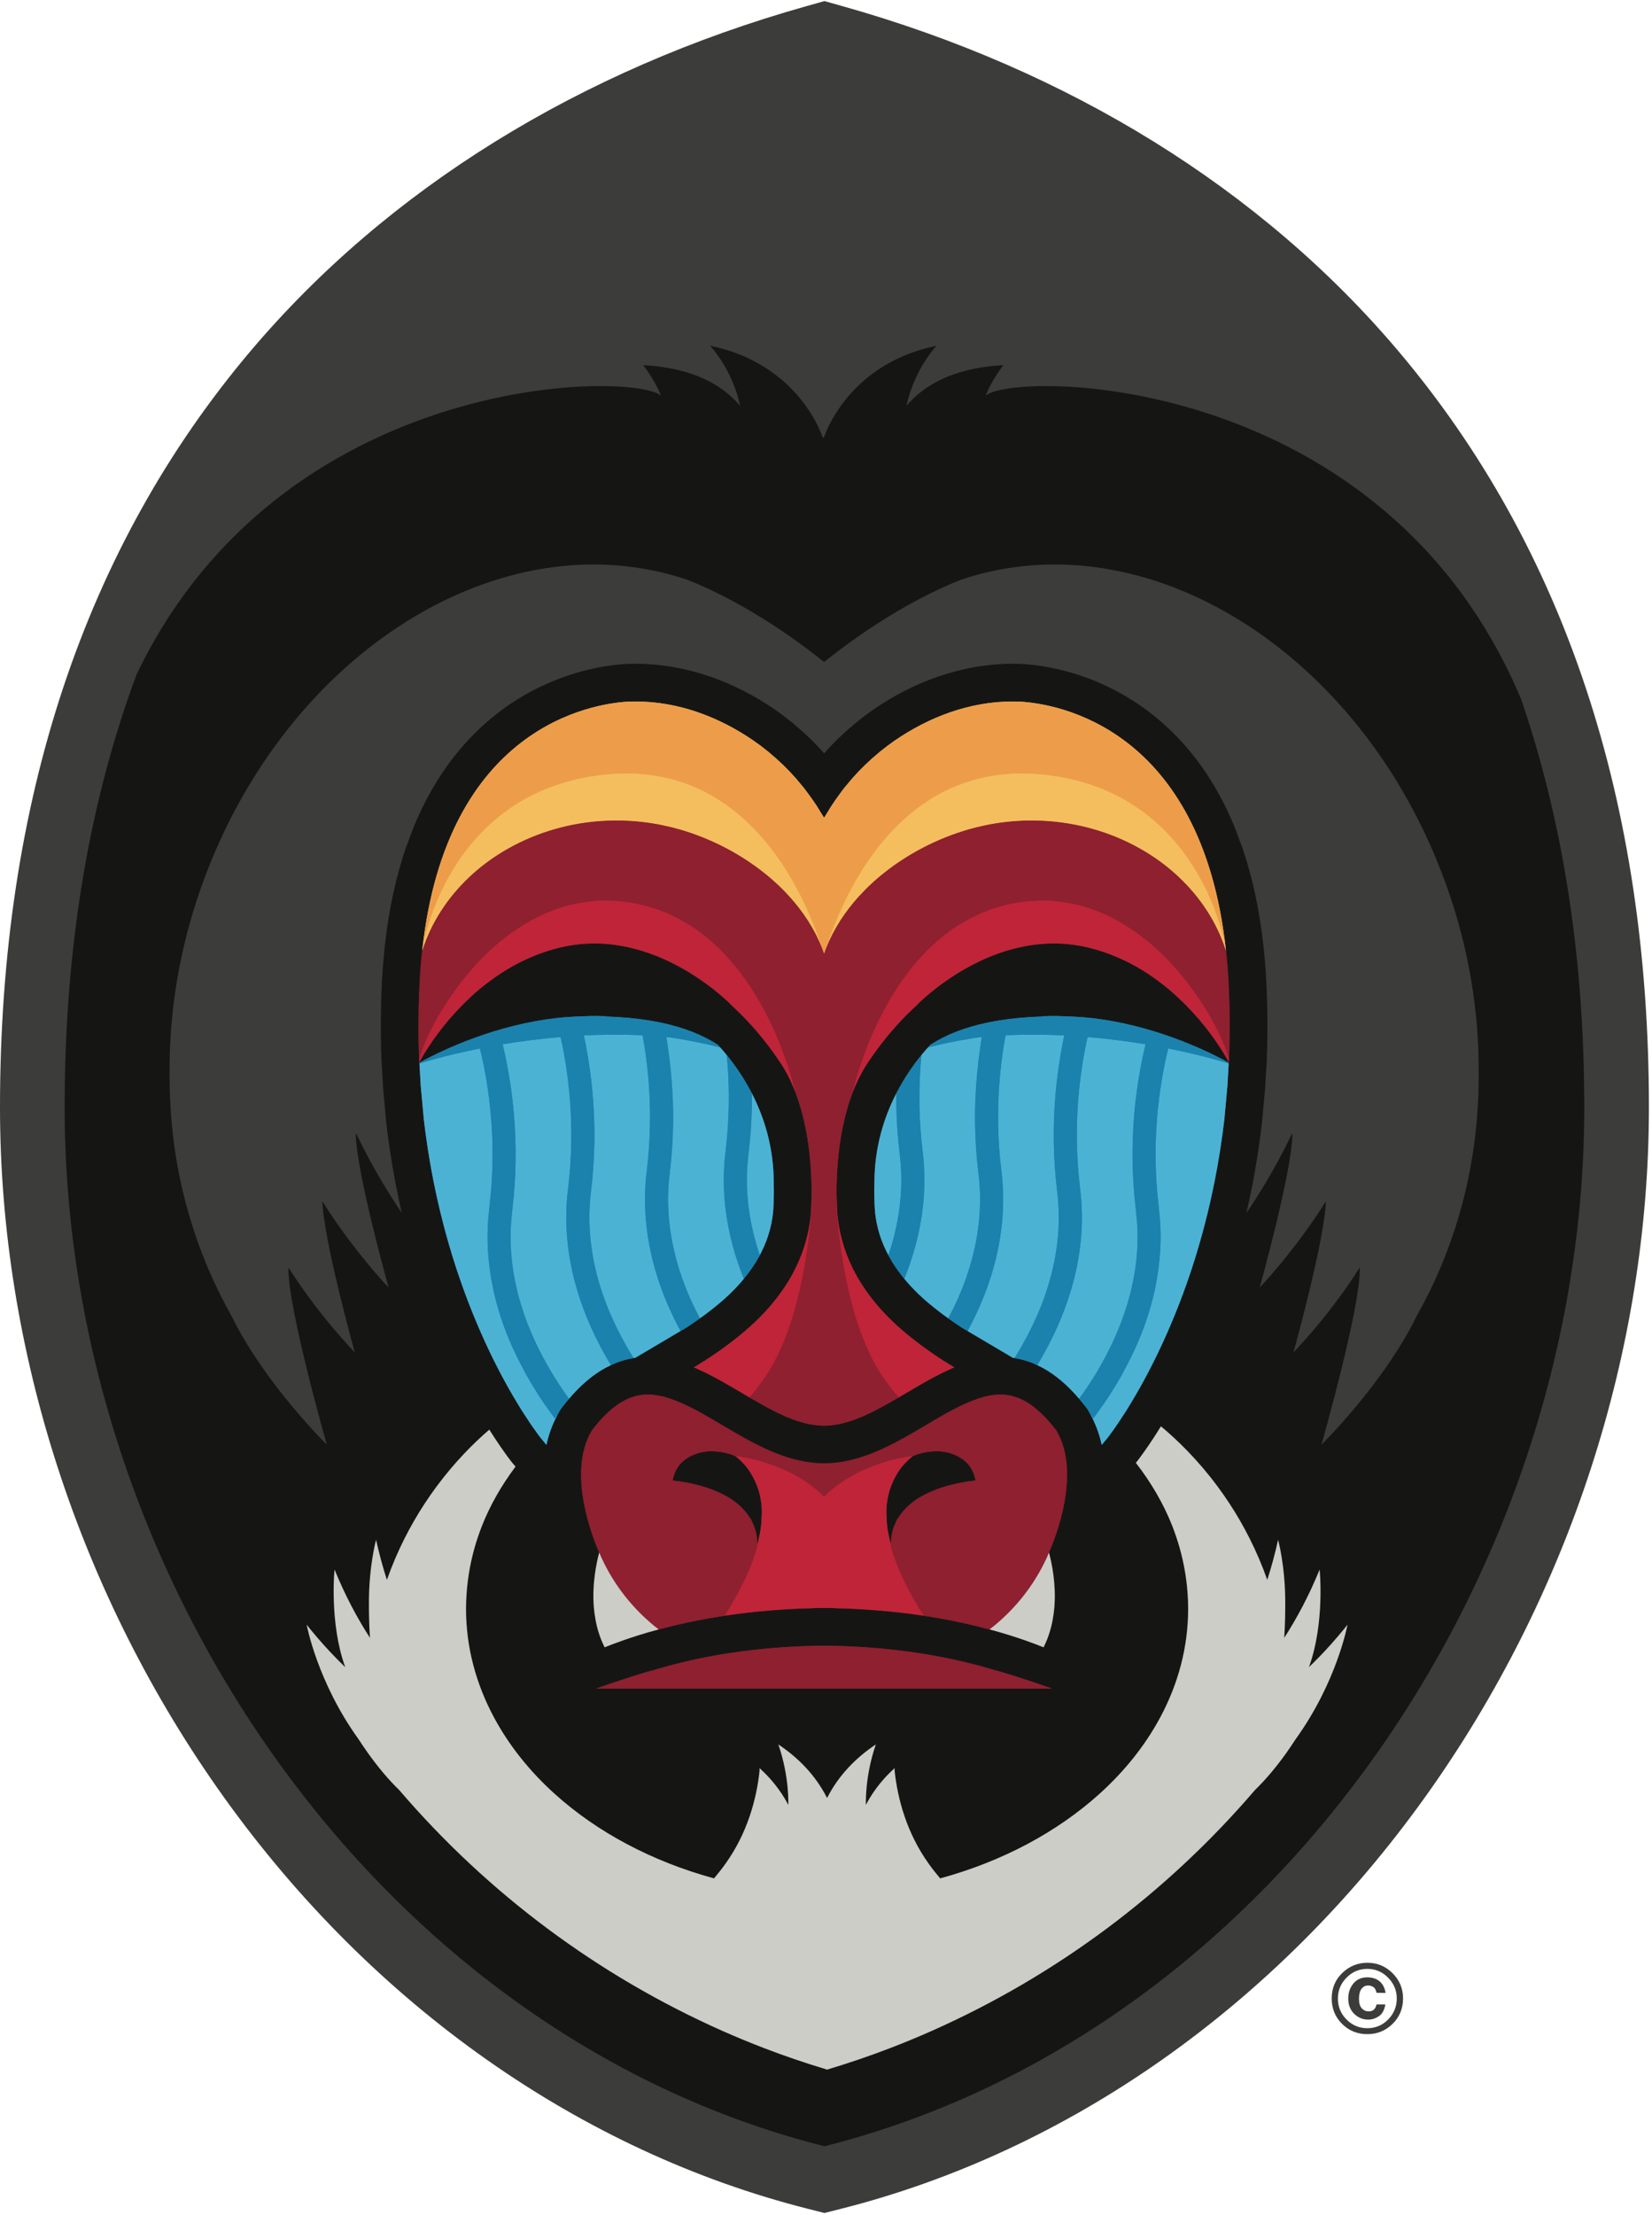<svg height="343" preserveAspectRatio="xMidYMid" viewBox="0 0 256 343" width="256" xmlns="http://www.w3.org/2000/svg"><path d="m125.822 340.082c-34.878-8.796-66.624-31.141-89.391-62.914-22.146-30.906-34.342-68.441-34.342-105.685 0-46.773 12.914-85.741 38.382-115.824 20.939-24.722 50.382-42.952 85.145-52.717l2.144-.602 2.145.602c34.762 9.766 64.203 27.994 85.141 52.717 25.471 30.083 38.386 69.051 38.386 115.824 0 37.249-12.197 74.783-34.344 105.685-22.762 31.773-54.507 54.116-89.388 62.914l-1.941.49z" fill="#151614"/><path d="m160.113 260.513c-1.628-.545-3.492-1.147-5.558-1.753l-.01.013-2.85-.811c-2.613-.696-5.688-1.379-9.205-1.923l-.193-.028-.653-.096c-3.592-.518-7.62-.898-12.063-1.004l-.098-.002-.096-.003c-.209-.013-.348-.023-.426-.027h-2.512c-.077.004-.213.015-.427.027l-.094.003-.097.002c-4.443.107-8.469.486-12.066 1.004l-.65.096-.197.028c-3.514.543-6.59 1.227-9.205 1.923l-2.849.811-.009-.013c-2.064.606-3.931 1.208-5.559 1.753-1.029.347-1.971.673-2.808.963l-.084.032h70.607l-.084-.032c-.838-.29-1.777-.616-2.812-.963" fill="#8f202f"/><path d="m151.153 229.292-.059.006-.073.009c-1.148.125-3.048.419-5.048 1.066-.016.004-.024.01-.039.015-.009.002-.019.005-.023.009-.12.038-.238.074-.356.115-.083.032-.17.065-.257.096-.391.14-.778.298-1.17.471 0 0-.002.002-.006.002 0 0 0 0-.003 0-.006.004-.013.008-.018.009-.492.223-.977.464-1.447.736-1.146.671-2.179 1.52-2.983 2.573-.022.023-.038.053-.06.078-.108.148-.214.302-.316.459-.046.068-.097.131-.139.199-.017.028-.037.05-.055.079l-.102.165-.044.079-.052.124-.009.019c-.021.065-.048.133-.08.2-.144.296-.285.597-.392.925-.236.755-.358 1.586-.36 2.492-.32-1.169-.555-2.349-.652-3.509-.016-.159-.008-.316-.01-.473l-.005-.084v-.037c-.015-.216-.028-.424-.034-.638v-.06-.223-.047c0-.137-.001-.27.003-.403.003-.133.009-.27.019-.4.02-.304.069-.599.111-.894.076-.504.176-1.0.316-1.484.073-.255.171-.508.26-.757.002-.006.007-.013.007-.017.229-.606.494-1.202.839-1.771.164-.274.315-.552.51-.811.108-.148.217-.306.34-.45.23-.28.478-.554.746-.818.015-.019.033-.033.052-.051.253-.252.522-.494.816-.732.003-.002.003-.004.006-.006.001-.002.003-.004.007-.008.003 0 .004-.006.004-.006h.006l.011-.013h.001v-.004l.028-.018c.347-.149.705-.265 1.06-.37.575-.165 1.157-.279 1.73-.336.986-.096 1.957-.03 2.85.208.14.034.273.086.408.133.633.212 1.223.509 1.743.901.181.136.357.279.519.44.534.518.898 1.119 1.138 1.762.006.019.017.034.022.051.11.302.201.612.254.926l.006.074zm-15.207-4.539.004-.006h.002zm-2.205.837h-.01l.087-.027zm-6.035 6.206v-.006c.032-.03.063-.056.093-.088-.037.033-.066.062-.093.094zm-.004-.004c-.03-.03-.062-.056-.089-.09.028.031.062.057.089.088zm-9.652 2.686c-.009.214-.021.422-.036.638v.019l-.002.018-.004.084c0 .158.004.315-.009.473-.098 1.16-.333 2.34-.647 3.509-.007-.906-.126-1.737-.367-2.492-.107-.328-.245-.629-.389-.925-.033-.067-.06-.135-.083-.2l-.009-.019-.051-.124-.047-.079-.1-.165c-.02-.029-.04-.051-.053-.079-.042-.068-.095-.131-.137-.199-.102-.157-.208-.31-.324-.459-.016-.025-.034-.055-.051-.078-.81-1.052-1.841-1.902-2.988-2.573-.467-.272-.956-.513-1.446-.736-.006-.001-.011-.005-.018-.009h-.008c-.389-.176-.782-.333-1.171-.473-.085-.031-.17-.064-.257-.096-.119-.041-.235-.077-.354-.115-.007-.004-.017-.007-.023-.009-.017-.004-.026-.01-.04-.015-1.999-.647-3.899-.94-5.051-1.066l-.071-.009-.055-.006h-.021l.005-.074c.053-.313.144-.624.255-.926.003-.017.013-.032.022-.051.238-.643.601-1.243 1.136-1.762.162-.161.339-.304.52-.44.518-.392 1.11-.689 1.742-.901.137-.047.272-.098.408-.133.892-.238 1.864-.304 2.852-.208.572.057 1.156.171 1.729.336.356.104.715.22 1.064.37l.023.018.003.004.015.013c.002 0 .002.006.005.006.003.004.006.006.009.008s.005.004.005.006c.294.238.564.481.816.732.019.018.04.032.054.051.269.264.517.538.745.818.124.144.231.302.339.45.197.259.346.537.512.811.341.569.608 1.165.837 1.771.002.004.002.01.007.017.091.249.188.502.262.757.138.484.239.98.315 1.484.047.296.092.59.111.894.013.131.014.267.02.4.003.134 0 .266 0 .403v.047c0 .073.003.149.003.223zm45.381-13.268c-.765-.973-1.504-1.779-2.214-2.435-.674-.632-1.327-1.133-1.942-1.518-.767-.475-1.481-.786-2.177-.985-.696-.202-1.382-.289-2.092-.289-.817 0-1.668.124-2.575.36-.135.034-.279.086-.415.131-.132.043-.256.075-.386.119-.465.15-.941.339-1.43.54-.101.041-.203.084-.308.129-.411.176-.825.366-1.242.574-.013.006-.021.01-.034.015-.334.163-.668.336-1.005.514l-.015.008c-.111.056-.222.112-.334.171-.156.086-.318.178-.474.265-.024.011-.043.022-.066.037-.086.045-.168.092-.256.139-.023.016-.049.03-.076.045-1.067.6-2.166 1.255-3.295 1.924-.49.288-.987.58-1.489.871-.074.041-.144.082-.22.124-.001.002-.004.004-.004.004-.134.078-.27.154-.403.233-.023.015-.048.028-.073.041-.037.019-.068.037-.1.055-.145.084-.293.167-.439.247-.04.025-.078.045-.116.068-.006.004-.008.005-.016.007-.003.002-.01.002-.011.006-.258.145-.514.288-.773.425-.006.005-.017.011-.023.014-.011.006-.021.01-.028.013-.027.018-.057.03-.086.047-.016.01-.031.018-.048.024-.033.017-.057.033-.088.047-.005.004-.011.004-.015.01-.123.064-.24.126-.363.19-.164.088-.326.176-.494.259-.107.056-.226.11-.334.165-.528.263-1.065.516-1.605.757-.044.021-.09.042-.136.064-.056.022-.106.049-.162.069-.022.01-.042.023-.065.031-.015.006-.03.014-.05.02-.019.013-.039.017-.054.027-.152.061-.299.12-.447.18-.238.097-.474.195-.707.281-.224.082-.443.159-.662.233-.088.032-.171.061-.257.088-.074.028-.148.054-.224.079-.038.008-.074.026-.111.037-.084.028-.164.057-.247.084-.093.028-.189.053-.281.077-.009.002-.017.002-.022.004-.126.037-.255.07-.379.107-.124.034-.247.069-.372.099-.019.008-.034.013-.053.017-.009 0-.019.006-.024.006-.301.077-.608.137-.92.202-.157.033-.32.072-.479.098-.082.015-.162.03-.246.043-.213.034-.43.057-.646.086-.203.023-.402.055-.604.077-.29.029-.591.033-.89.045-.187.01-.378.031-.568.031v.004h-.11v-.004c-.192 0-.378-.021-.572-.031-.298-.011-.594-.016-.889-.045-.202-.022-.403-.054-.603-.077-.217-.028-.435-.051-.648-.086-.079-.013-.164-.028-.245-.043-.161-.026-.319-.065-.479-.098-.307-.065-.613-.124-.918-.202-.009 0-.017-.006-.023-.006-.019-.004-.036-.008-.054-.017-.124-.03-.249-.065-.374-.099-.124-.037-.253-.07-.377-.107-.006-.002-.015-.002-.018-.004-.092-.024-.19-.049-.282-.077-.084-.026-.166-.055-.25-.084-.034-.01-.075-.028-.11-.037-.078-.025-.15-.051-.228-.079-.083-.027-.167-.055-.256-.088-.219-.074-.44-.152-.657-.233-.235-.086-.474-.184-.712-.281-.146-.06-.296-.119-.447-.18-.018-.01-.034-.015-.052-.027-.018-.006-.038-.014-.052-.02-.022-.008-.043-.021-.064-.031-.055-.02-.11-.047-.161-.069-.044-.022-.093-.043-.138-.064-.54-.24-1.076-.493-1.603-.757-.111-.055-.229-.109-.339-.165-.163-.084-.325-.171-.492-.259-.118-.064-.24-.126-.357-.19-.007-.006-.016-.006-.02-.01-.027-.014-.056-.03-.088-.047-.014-.006-.032-.014-.046-.024-.03-.017-.061-.029-.089-.047-.004-.002-.015-.006-.025-.013-.009-.002-.018-.008-.023-.014-.259-.137-.515-.28-.772-.425-.005-.004-.007-.004-.014-.006-.003-.002-.009-.003-.013-.007-.039-.023-.077-.043-.119-.068-.147-.079-.293-.163-.437-.247-.037-.019-.07-.037-.102-.055-.023-.013-.049-.026-.074-.041-.135-.079-.269-.155-.4-.233 0 0-.005-.002-.005-.004-.073-.043-.148-.084-.219-.124-.504-.292-1.002-.583-1.49-.871-1.131-.669-2.229-1.324-3.297-1.924-.022-.015-.05-.029-.078-.045-.086-.047-.169-.094-.252-.139-.023-.015-.044-.025-.066-.037-.161-.088-.319-.18-.475-.265-.114-.06-.225-.115-.335-.171l-.01-.008c-.339-.178-.677-.351-1.008-.514-.011-.004-.022-.008-.031-.015-.419-.208-.838-.398-1.246-.574-.103-.045-.203-.088-.31-.129-.485-.202-.963-.39-1.429-.54-.126-.044-.255-.076-.385-.119-.138-.045-.276-.096-.415-.131-.907-.236-1.759-.36-2.576-.36-.711 0-1.39.088-2.089.289-.696.2-1.414.51-2.177.985-.619.386-1.269.886-1.946 1.518-.709.655-1.449 1.462-2.212 2.435-.079.1-.153.194-.233.297-4.371 7.193 1.12 18.924 1.12 18.924.115.265.216.542.34.806 2.07 4.513 5.016 7.956 8.1 10.509.257.214.51.413.77.606l.089-.024c.689-.184 1.41-.366 2.154-.545 2.334-.563 4.948-1.096 7.835-1.535l.11-.018c2.258-.343 4.685-.629 7.26-.833 1.969-.163 4.02-.274 6.165-.325.215-.014.419-.03.637-.037h2.763c.215.006.424.023.634.037 2.146.051 4.196.162 6.166.325 2.574.204 5.002.49 7.26.833l.111.018c2.885.439 5.499.972 7.833 1.535.748.18 1.469.362 2.156.545l.087.024c.26-.193.514-.392.769-.606 3.088-2.553 6.029-5.996 8.105-10.509.119-.263.22-.54.338-.806 0 0 5.489-11.731 1.119-18.924-.076-.102-.156-.196-.232-.297z" fill="#8f202f"/><path d="m190.517 155.893c-.031-1.17-.068-2.355-.13-3.552v-.016c-.092-1.767-.232-3.454-.406-5.083l-.003-.008c-1.364-4.308-3.896-8.202-7.286-11.402-1.815-1.717-3.88-3.222-6.149-4.488-4.383-2.451-9.519-3.987-15.082-4.246-.147-.005-.296 0-.445-.005-.644-.019-1.286-.032-1.917-.019-2.211.046-4.363.301-6.445.738-.889.184-1.769.401-2.633.652-4.765 1.381-9.36 3.755-13.201 6.852l-.059.042c-.963.783-1.88 1.608-2.739 2.477l-.013.015c-.242.241-.476.488-.706.741l-.143.147c-.19.213-.374.426-.56.638l-.009.009-.24.274c-.157.189-.307.378-.453.563-.107.135-.213.259-.308.385-.126.166-.252.335-.376.503-.116.157-.231.317-.345.473-.102.148-.196.292-.298.44-.124.185-.257.37-.379.559-.077.13-.158.259-.232.39-.134.208-.261.421-.387.633-.069.118-.132.24-.201.366-.12.22-.251.447-.368.675-.062.121-.113.241-.173.356-.113.238-.232.472-.343.713-.052.118-.097.241-.154.359-.054.131-.108.27-.168.402-.044.109-.092.214-.135.322-.052.129-.094.254-.139.383-.066.17-.13.343-.186.518 0 0-.001-.001-.001-.002v.001l-.001.001v.001c-.001.001-.002.002-.002.003v-.014c-.064-.17-.121-.343-.186-.509-.047-.13-.088-.255-.139-.383-.044-.108-.089-.213-.137-.322-.057-.133-.112-.272-.165-.402-.053-.118-.102-.241-.156-.359-.107-.24-.227-.474-.34-.713-.064-.115-.116-.235-.173-.356-.121-.228-.251-.455-.37-.675-.068-.125-.131-.248-.203-.366-.123-.212-.251-.425-.385-.633-.075-.131-.157-.26-.232-.39-.122-.189-.254-.374-.379-.559-.097-.148-.196-.292-.299-.44-.109-.157-.229-.317-.345-.473-.122-.167-.248-.336-.372-.503-.101-.125-.208-.25-.311-.385-.147-.185-.298-.374-.455-.563l-.241-.274-.008-.009c-.185-.212-.366-.425-.561-.638l-.143-.147c-.228-.253-.46-.499-.704-.741l-.009-.015c-.863-.869-1.777-1.695-2.741-2.477l-.06-.042c-3.843-3.097-8.437-5.471-13.202-6.852-.865-.251-1.744-.468-2.632-.652-2.079-.437-4.233-.692-6.443-.738-.631-.014-1.277 0-1.921.019-.148.005-.293 0-.447.005-5.56.259-10.691 1.795-15.08 4.246-2.268 1.265-4.332 2.771-6.148 4.488-3.39 3.199-5.924 7.094-7.288 11.402l-.002.008c-.176 1.629-.315 3.317-.403 5.083v.016c-.065 1.196-.1 2.381-.129 3.552-.027 1.095-.04 2.175-.038 3.239 0 .093.002.182.002.269v.051.25c0 .13 0 .261.003.391v.156c.014 1.272.039 2.54.091 3.779l.002.074v.071l.003.002v.114l.013.22v.021l.003-.006.004-.006.022-.051c.026-.046.047-.087.093-.165l.019-.038.002-.007.031-.049.056-.106.002-.004.005-.015c.083-.146.178-.311.3-.513.457-.777 1.195-1.95 2.211-3.322l.005-.01c.279-.382.583-.776.909-1.189.296-.367.601-.742.924-1.13.066-.073.135-.152.2-.226.333-.378.677-.764 1.039-1.153 1.27-1.364 2.737-2.768 4.421-4.079 1.978-1.545 4.229-2.981 6.785-4.099 1.543-.676 3.19-1.246 4.947-1.655 7.349-1.7 13.965.559 18.764 3.257 1.856 1.044 3.438 2.149 4.682 3.117 1.336 1.041 2.285 1.925 2.769 2.392l.066.099c1.042.937 2.087 1.98 3.131 3.129 1.607 1.768 3.203 3.795 4.731 6.121.628.954 1.208 2.048 1.725 3.258.147.339.289.677.426 1.034 1.434 3.737 2.35 8.477 2.498 13.907.015.512.029 1.018.029 1.538 0 .109-.006.212-.006.317 0 .077 0 .161-.003.24l-.002.045-.003.139.011-.139.003-.045v.045l-.009.139-.005.176c-.015.874-.044 1.758-.116 2.661l-.003.041-.006.032c-.167 1.713-.514 3.342-1.01 4.886-.473 1.482-1.086 2.884-1.803 4.205-.235.43-.479.853-.736 1.269l-.014.019c-1.389 2.244-3.083 4.239-4.936 6.027-1.102 1.063-2.266 2.034-3.459 2.963-1.523 1.187-3.096 2.281-4.667 3.289l-.084.028c-.155.121-.599.394-1.094.686-.097.059-.201.118-.303.176l.002.003c.103.042.207.096.31.139.423.184.84.376 1.256.576.107.053.217.102.329.155.356.178.707.366 1.058.552.019.008.039.018.053.028.008.004.016.01.022.01v.002c.154.079.313.157.465.24l.086.045c.023.01.046.029.068.039.21.111.418.227.625.344.289.161.577.33.86.493.382.223.765.437 1.14.659.682.402 1.351.796 2.022 1.188.103.065.213.124.315.189.089.051.171.096.259.145.55.323 1.094.633 1.635.935.111.061.225.133.336.191.261.143.517.274.775.411.276.144.554.298.825.437.089.045.176.084.263.129.471.232.939.455 1.403.653.04.018.08.039.119.055.018.007.031.014.05.022.12.051.235.094.356.143.185.077.377.15.562.225.189.069.382.135.571.202.074.024.149.051.219.079.03.01.062.015.086.025.283.091.558.173.836.249.074.018.148.041.225.06.252.065.502.122.751.169.101.022.204.045.304.063.199.034.391.06.586.084.149.021.299.045.447.06.086.004.168.004.257.013.214.016.43.032.647.032h.007.02c.005 0 .016.006.025.006h.004c.009 0 .016-.006.025-.006h.021c.218 0 .436-.017.657-.032.084-.008.169-.008.253-.013.146-.015.3-.039.449-.06.192-.024.386-.049.584-.084.098-.018.201-.041.305-.063.25-.047.501-.104.75-.169.076-.019.152-.042.227-.06.274-.075.55-.158.833-.249.027-.01.054-.015.084-.025.076-.028.149-.055.223-.079.188-.067.38-.133.568-.202.188-.074.379-.147.563-.225.12-.049.236-.092.356-.143.019-.008.033-.015.051-.022.042-.017.079-.038.118-.055.465-.199.933-.421 1.406-.653.087-.045.171-.084.261-.129.274-.139.551-.293.824-.437.258-.137.515-.267.773-.411.113-.059.228-.131.342-.191.539-.302 1.084-.612 1.635-.935.086-.049.168-.094.255-.145.103-.065.214-.124.319-.189.668-.392 1.34-.786 2.019-1.188.376-.223.757-.437 1.138-.659.285-.163.572-.332.863-.493.208-.117.415-.233.625-.344.026-.009.044-.028.071-.039l.084-.045c.154-.084.31-.161.463-.24 0 0 0 0 .004-.002.006 0 .01-.006.018-.01.016-.01.034-.02.055-.028.352-.186.704-.374 1.062-.552.107-.052.215-.101.326-.155.414-.2.834-.392 1.255-.576.037-.016.072-.032.109-.049.065-.03.133-.063.2-.09l.002-.003c-.1-.057-.203-.117-.303-.176-.491-.293-.935-.565-1.089-.686l-.084-.028c-1.573-1.008-3.146-2.102-4.67-3.289-1.191-.929-2.358-1.901-3.46-2.963-1.852-1.788-3.548-3.783-4.932-6.027l-.018-.019c-.255-.416-.501-.838-.737-1.269-.717-1.321-1.325-2.723-1.801-4.205-.493-1.544-.845-3.173-1.01-4.886l-.005-.032-.002-.041c-.071-.904-.103-1.788-.118-2.661l-.004-.176-.013-.139v-.045l.002.045.015.139v-.139l-.004-.045c-.003-.079-.003-.163-.003-.24-.002-.104-.009-.208-.009-.317 0-.52.017-1.026.031-1.538.146-5.429 1.064-10.17 2.498-13.907.136-.357.281-.696.424-1.034.521-1.21 1.099-2.304 1.725-3.258 1.533-2.326 3.126-4.353 4.734-6.121 1.041-1.149 2.087-2.192 3.127-3.129l.07-.099c.481-.467 1.435-1.351 2.771-2.392 1.24-.968 2.822-2.073 4.68-3.117 4.794-2.698 11.416-4.957 18.764-3.257 1.752.41 3.404.979 4.944 1.655 2.555 1.118 4.808 2.554 6.783 4.099 1.684 1.311 3.151 2.716 4.424 4.079.36.389.707.774 1.035 1.153.064.074.136.153.199.226.328.388.634.763.927 1.13.326.413.629.807.911 1.189l.002.01c1.016 1.372 1.756 2.544 2.212 3.322.119.202.214.367.298.513l.002.015.007.004.055.106.03.049.002.007.019.038c.047.078.068.119.092.165l.028.051.003.006v-.015l.011-.22v-.114l.006-.002v-.145c.05-1.239.076-2.508.089-3.779v-.156c.003-.13.003-.261.003-.391 0-.084.002-.167.002-.25v-.051-.269c.003-1.064-.008-2.144-.032-3.239" fill="#8f202f"/><path d="m189.972 147.139c-3.803-34.658-26.368-38.136-31.816-38.469-.394-.016-.786-.029-1.177-.029h-.005c-6.723 0-12.989 2.402-18.311 6.045-.757.522-1.498 1.084-2.208 1.662l-.06.042-.241.21c-1.445 1.191-2.795 2.492-4.048 3.91-.29.33-.571.676-.851 1.016-.142.171-.284.338-.427.509-.248.319-.486.648-.731.976-.432.584-.846 1.185-1.252 1.797-.178.274-.345.561-.516.84-.187.295-.374.588-.55.888l-.074.125-.078-.125c-.176-.3-.363-.594-.552-.888-.169-.279-.338-.566-.513-.84-.408-.612-.821-1.213-1.256-1.797-.24-.328-.48-.657-.729-.976-.138-.171-.287-.338-.428-.509-.279-.34-.562-.685-.847-1.016-1.255-1.418-2.605-2.719-4.044-3.91l-.248-.21-.053-.042c-.716-.579-1.459-1.14-2.214-1.662-5.321-3.643-11.588-6.045-18.311-6.045h-.005c-.391 0-.784.014-1.177.029-5.444.333-28.01 3.811-31.816 38.469l-.007.094c1.365-4.308 3.899-8.202 7.288-11.402 1.816-1.717 3.88-3.222 6.148-4.488 4.389-2.451 9.52-3.987 15.08-4.246.155-.005.299 0 .447-.005.644-.019 1.289-.032 1.921-.019 2.21.046 4.363.301 6.443.738.888.184 1.767.401 2.632.652 4.766 1.381 9.359 3.755 13.202 6.852l.06.042c.963.783 1.878 1.608 2.741 2.477l.009.015c.245.241.476.488.704.741l.143.147c.195.213.376.426.561.638l.008.009.241.274c.157.189.307.378.455.563.103.135.21.259.311.385.124.166.25.335.372.503.116.157.236.317.345.473.102.148.202.292.299.44.125.185.257.37.379.559.075.13.157.259.232.39.134.208.261.421.385.633.072.118.135.24.203.366.119.22.249.447.37.675.057.121.11.241.173.356.113.238.233.472.34.713.053.118.102.241.156.359.053.131.108.27.165.402.048.109.093.214.137.322.051.129.092.254.139.383.065.166.122.339.186.509v.014c0-.001.001-.002.002-.003v-.001s0 0 0-.001c0 0 .001 0 .001-.001 0 0 0 0 .001-.001v-.006c.065-.17.124-.343.186-.509.045-.13.087-.255.139-.383.043-.108.091-.213.135-.322.061-.133.114-.272.168-.402.056-.118.101-.241.154-.359.111-.24.23-.474.343-.713.061-.115.112-.235.173-.356.117-.228.248-.455.368-.675.069-.125.132-.248.201-.366.125-.212.253-.425.387-.633.074-.131.155-.26.232-.39.122-.189.255-.374.379-.559.101-.148.195-.292.298-.44.114-.157.229-.317.345-.473.124-.167.25-.336.376-.503.095-.125.202-.25.308-.385.146-.185.297-.374.453-.563l.24-.274.009-.009c.186-.212.37-.425.56-.638l.143-.147c.23-.253.464-.499.706-.741l.013-.015c.859-.869 1.775-1.695 2.739-2.477l.059-.042c3.841-3.097 8.437-5.471 13.201-6.852.864-.251 1.744-.468 2.633-.652 2.081-.437 4.234-.692 6.445-.738.631-.014 1.274 0 1.917.019.149.005.298 0 .445.005 5.563.259 10.699 1.795 15.082 4.246 2.27 1.265 4.334 2.771 6.149 4.488 3.39 3.199 5.922 7.094 7.286 11.402z" fill="#f4be5e"/><path d="m75.067 160.525h-.002l.002-.002zm-1.865 2.164v-.003l.008-.007zm46.699 20.489c0-5.514-1.495-10.166-3.392-13.851-1.228-2.389-2.622-4.374-3.892-5.925-.35-.429-.693-.825-1.016-1.189-.125-.139-.251-.278-.371-.408-.003 0-.005-.004-.013-.005l-.097-.059c-2.196-1.406-5.086-2.639-9.019-3.428-1.915-.385-4.075-.667-6.519-.81-.558-.033-1.127-.06-1.713-.078l-.016-.047c-.127-.003-.253-.003-.385-.003-.433 0-.858-.031-1.293-.031l-.25.007c-.513.004-1.023.024-1.537.045-.374.008-.749.02-1.123.039-2.152.092-4.253.348-6.264.712-2.289.417-4.462.971-6.45 1.579-.88.273-1.722.552-2.527.836-.132.047-.258.093-.389.14-.893.32-1.731.647-2.509.968-.461.188-.901.371-1.32.555l-.025.01c-.095.043-.187.083-.278.125-1.133.496-2.088.956-2.816 1.328v.001c-.116.057-.229.116-.332.174h-.007c-.144.072-.271.142-.395.205-.156.085-.293.158-.41.225-.087.042-.163.084-.225.119l-.003.002c-.076.042-.139.079-.184.103l-.131.071v.003l.009-.003-.003.008h-.011l-.004.004v.008l.004.028.005.074.193 3.395.098 1.094.029.285.351 3.837c.145 1.3.321 2.569.508 3.826.052.351.103.702.155 1.049 1.07 6.802 2.622 12.898 4.373 18.237 3.235 9.849 7.128 17.133 9.871 21.559.114.18.227.364.338.537.4.632.771 1.196 1.107 1.698v.002s.11.161.285.42c.18.259.348.509.506.719.212.308.4.567.561.786.176.232.313.414.417.551l.093.118.009-.007c.26.336.53.66.79.959.017-.092.03-.182.052-.278.267-1.167.666-2.359 1.219-3.524l-.518-.664.002-.004.516.668c.152-.333.327-.664.513-.99.092-.171.176-.344.278-.509l.164-.27.189-.247c.176-.231.276-.345.28-.353l.033-.045c.255-.32.508-.628.763-.928.666-.782 1.342-1.496 2.033-2.137v-.004c.911-.841 1.839-1.574 2.839-2.196l-.004.002.005-.004c.005-.002.009-.004.014-.008.526-.326 1.064-.612 1.606-.865.673-.312 1.353-.572 2.027-.765h.008c.489-.143.984-.246 1.485-.329.085-.014.168-.026.254-.041l7.016-4.148.885-.52c.711-.464 1.412-.95 2.105-1.445.551-.392 1.092-.788 1.622-1.203l.011-.007c1.089-.845 2.089-1.686 2.982-2.545l.007-.008c.787-.761 1.527-1.549 2.202-2.371.671-.809 1.278-1.647 1.815-2.52l.083-.131c.171-.286.345-.578.511-.882.018-.034.03-.07.051-.104.52-.979.969-2.004 1.317-3.086.375-1.169.633-2.386.758-3.668.061-.737.089-1.484.1-2.259l.003-.039v-.034l.004-.12h-.004v-.199l.007-.084v-.157c.002-.131.003-.201.003-.237 0-.388-.01-.827-.025-1.336z" fill="#1b82ad"/><path d="m110.096 202.956-.009.006c-.002.002-.003.003-.004.003z" fill="#1b82ad"/><path d="m162.359 212.298-.004-.002v.002z" fill="#1b82ad"/><path d="m182.204 162.689-.007-.01.007.007zm-1.863-2.164v-.002l.003.002zm10.066 4.072h-.008l-.002-.008.008.003v-.003l-.132-.071c-.044-.024-.109-.062-.181-.103l-.006-.002c-.064-.036-.138-.077-.226-.119-.117-.067-.251-.14-.406-.225-.125-.063-.255-.133-.397-.205h-.005c-.102-.059-.219-.117-.335-.174v-.001c-.729-.372-1.682-.832-2.815-1.328-.092-.043-.184-.083-.279-.125l-.024-.01c-.419-.184-.858-.367-1.322-.555-.777-.321-1.614-.648-2.509-.968-.129-.047-.255-.093-.388-.14-.802-.284-1.645-.563-2.526-.836-1.988-.608-4.16-1.162-6.448-1.579-2.01-.364-4.113-.62-6.262-.712-.375-.019-.751-.03-1.126-.039-.511-.021-1.027-.041-1.536-.045l-.25-.007c-.436 0-.865.031-1.294.031-.132 0-.259 0-.389.003l-.008.047c-.594.019-1.16.045-1.717.078-2.444.143-4.604.425-6.515.81-3.937.789-6.827 2.022-9.024 3.428l-.1.059c-.003.001-.005.005-.007.005-.122.13-.245.269-.371.408-.325.364-.668.76-1.017 1.189-1.271 1.551-2.662 3.536-3.893 5.925-1.892 3.685-3.391 8.337-3.391 13.851v.004c-.011.51-.027.949-.027 1.336.003.037.003.107.008.237v.157l.007.084v.199h-.007l.007.12v.073c.011.775.041 1.522.099 2.259.124 1.282.387 2.498.759 3.668.347 1.081.795 2.107 1.319 3.086.018.034.032.07.051.104.166.304.34.596.511.882l.08.131c.539.874 1.148 1.712 1.814 2.52.675.822 1.416 1.61 2.205 2.371l.007.008c.891.861 1.896 1.702 2.988 2.549l-.017-.009.021.014c.528.415 1.073.811 1.62 1.203.694.495 1.398.981 2.11 1.445l.881.52 7.02 4.148c.084.015.169.027.257.041.495.084.995.186 1.483.329h.006c.676.193 1.354.452 2.027.765.542.253 1.078.537 1.602.865.005.002.009.006.016.008 0 0 .001 0 .002.002.999.623 1.929 1.355 2.839 2.196l.002.004c.692.641 1.364 1.355 2.03 2.137.269.313.532.634.798.973.007.008.103.122.28.353l.19.247.162.27c.102.165.185.338.28.509.184.326.358.656.511.99l.517-.668v.004l-.517.664c.551 1.165.953 2.357 1.22 3.524.021.096.032.186.056.278.255-.299.522-.623.787-.959l.008.007.09-.118c.108-.137.245-.319.417-.551.165-.218.349-.478.567-.786.152-.21.32-.46.498-.719.179-.259.287-.42.287-.42v-.002c.339-.502.708-1.066 1.111-1.698.107-.173.219-.357.333-.537 2.746-4.426 6.637-11.71 9.873-21.559 1.749-5.338 3.303-11.434 4.37-18.237.053-.347.106-.698.156-1.049.187-1.257.362-2.527.511-3.826l.352-3.837.024-.285.1-1.094.086-1.53.109-1.865.002-.074.004-.028v-.008z" fill="#1b82ad"/><path d="m127.761 332.395c-69.369-17.496-117.743-88.439-117.743-160.912 0-25.761 4.066-47.976 11.148-67.034 22.453-46.819 76.571-46.968 81.261-43.186 0 0-.83-2.21-2.752-4.708 5.855.305 11.362 2.001 15.013 6.288 0 0-.889-5.081-4.651-9.296 13.586 2.778 17.255 13.606 17.448 14.202v.029h.197v-.026c.171-.533 3.82-11.419 17.449-14.205-3.761 4.215-4.652 9.296-4.652 9.296 3.653-4.287 9.159-5.983 15.014-6.288-1.924 2.498-2.753 4.708-2.753 4.708 4.816-3.885 61.752-3.617 82.999 47.073 6.223 18.175 9.766 39.117 9.766 63.147 0 72.473-48.375 143.416-117.743 160.912zm88.881-278.086c-21.208-25.042-51.005-43.5-86.171-53.379l-2.71-.762-2.709.762c-35.166 9.878-64.964 28.337-86.174 53.379-25.795 30.467-38.878 69.887-38.878 117.174 0 37.679 12.337 75.646 34.732 106.904 23.051 32.169 55.218 54.804 90.579 63.723l2.449.618 2.452-.618c35.357-8.919 67.528-31.554 90.575-63.723 22.401-31.257 34.736-69.224 34.736-106.904 0-47.287-13.084-86.707-38.882-117.174z" fill="#3c3c3a"/><path d="m224.057 136.905c-12.921-35.869-46.337-56.752-75.055-47.149-9.661 3.774-18.225 10.293-21.297 12.773-3.069-2.48-11.636-8.999-21.292-12.773-28.723-9.603-62.137 11.28-75.06 47.149-3.56 9.886-5.167 19.886-5.069 29.421-.005.2-.007.397-.007.602 0 .352.011.703.017 1.05.017.945.044 1.88.095 2.811.014.208.023.405.032.606.681 11.82 4.059 22.867 9.495 32.485 1.173 2.387 2.569 4.702 4.027 6.864.224.334.448.657.674.985.17.246.346.484.519.727 1.01 1.418 2.028 2.752 3.007 3.969 3.528 4.4 6.498 7.307 6.498 7.307s-6.124-21.445-5.945-27.445c4.77 7.545 10.276 13.149 10.276 13.149s-4.807-17.282-5.021-23.394c4.733 7.573 10.268 13.372 10.268 13.372s-4.977-17.791-5.079-23.71l.085-.117c2.59 5.486 5.557 10.084 7.041 12.264-.643-2.782-1.219-5.693-1.699-8.745l-.002-.023c-.059-.377-.11-.745-.16-1.098l.003.027c-.195-1.299-.38-2.635-.54-4.027l-.011-.133-.35-3.803-.027-.286-.002-.032-.097-1.092-.018-.204-.085-1.531v.006l-.089-1.567c-.023-.176-.043-.352-.051-.531h-.002l-.011-.219-.005-.264c0-.007-.004-.018-.004-.029l-.002-.076v.034c-.051-1.309-.077-2.63-.092-3.958l-.002-.05v-.13-.417-.004l-.001-.047v-.199-.101c0-.044-.005-.117-.005-.218v-.277c0-1.023.015-2.055.038-3.096v-.013c.031-1.192.071-2.416.134-3.679v-.046c.097-1.879.246-3.675.435-5.405 0-.025.003-.043.005-.064.004-.015.004-.032.004-.048.625-5.714 1.746-10.732 3.239-15.138l1.299-3.452c.937-2.255 1.979-4.332 3.115-6.23 3.715-6.256 8.377-10.565 12.907-13.381 3.021-1.883 5.98-3.118 8.596-3.932 3.491-1.088 6.375-1.425 8.108-1.532l.153-.009c.371-.009.833-.033 1.382-.033h.005c4.058 0 7.958.729 11.581 1.977 3.628 1.244 6.983 3.006 10.031 5.093l.019.011c.841.581 1.645 1.19 2.413 1.81l.039.027.064.051c.02.016.039.03.059.046l.181.147.246.212c1.636 1.36 3.181 2.845 4.614 4.472l.025.025s0 .002.004.005v-.005l.022-.025c1.436-1.627 2.985-3.112 4.618-4.472h-.003l.248-.212.181-.147c.019-.016.038-.03.059-.046l.063-.051.039-.027c.77-.62 1.577-1.229 2.415-1.81l.017-.011c3.049-2.087 6.405-3.848 10.031-5.093 3.623-1.248 7.523-1.977 11.581-1.977h.005c.553 0 1.013.024 1.386.033l.153.009c1.947.12 5.36.534 9.443 1.971 4.078 1.438 8.846 3.933 13.283 8.17 2.959 2.819 5.752 6.404 8.093 10.859.674 1.282 1.306 2.643 1.903 4.071l1.302 3.451c1.493 4.404 2.614 9.427 3.238 15.144.004.016 0 .033.004.048.003.021.005.039.01.064.182 1.73.332 3.527.429 5.405l.004.046c.062 1.263.1 2.487.131 3.679v.013c.022 1.041.036 2.073.036 3.096v.277.016.258.046c0 .162-.006.246-.003.25 0 .116 0 .255-.003.417v.18c-.011 1.297-.042 2.587-.09 3.866v.008.007c-.002.021-.001.044-.002.069l.002-.027-.002.034v-.007l-.003.049v.029l-.005.264-.013.219h-.005c-.007.179-.025.355-.048.531l-.091 1.567v-.006l-.085 1.531-.017.204-.099 1.092-.002.032-.028.286-.347 3.803-.014.133c-.158 1.392-.343 2.728-.539 4.027l.006-.027c-.05.353-.104.721-.163 1.098l-.002.023c-.481 3.054-1.058 5.968-1.701 8.753 1.483-2.178 4.454-6.78 7.049-12.272l.077.117c-.097 5.918-5.071 23.71-5.071 23.71s5.535-5.798 10.266-13.372c-.215 6.113-5.021 23.394-5.021 23.394s5.507-5.604 10.272-13.149c.182 6-5.939 27.445-5.939 27.445s2.968-2.907 6.495-7.307c.979-1.216 1.998-2.551 3.011-3.969.172-.243.344-.482.516-.727.226-.328.447-.651.674-.985 1.456-2.162 2.853-4.477 4.025-6.864 5.44-9.618 8.813-20.665 9.495-32.485.01-.201.023-.398.038-.606.045-.931.077-1.866.091-2.811.008-.347.019-.698.019-1.05 0-.205-.001-.402-.009-.602.093-9.535-1.507-19.535-5.07-29.421" fill="#3c3c3a"/><path d="m73.201 162.689.008-.01-.008.007z" fill="#b4b5b4"/><path d="m75.067 160.525v-.002l-.002.002z" fill="#b4b5b4"/><path d="m68.722 131.566-.022.02.003-.001z" fill="#b4b5b4"/><g fill="#4cb2d4"><path d="m119.9 183.178c0-5.514-1.495-10.166-3.392-13.851.01.635.013 1.282 0 1.937-.042 2.405-.208 4.916-.528 7.514-.138 1.137-.217 2.261-.236 3.374-.082 4.367.725 8.49 1.993 12.248.52-.979.969-2.004 1.317-3.086.375-1.169.633-2.386.758-3.668.061-.737.089-1.484.1-2.259l.003-.039v-.034l.004-.12h-.004v-.199l.007-.084v-.157c.002-.131.003-.201.003-.237 0-.388-.01-.827-.025-1.336z"/><path d="m87.758 187.89c.021-1.223.112-2.473.265-3.734.308-2.478.461-4.868.499-7.16.11-5.813-.532-10.975-1.399-15.229-.083-.393-.166-.779-.249-1.159-3.244.271-6.28.671-8.979 1.121.147.637.298 1.284.438 1.958.136.636.263 1.289.383 1.964.754 4.15 1.277 9.008 1.182 14.426-.042 2.293-.205 4.686-.492 7.155l-.016.126-.013.139v.014l-.002.015-.005.051v.026l-.004.004c-.017.129-.025.257-.039.39-.109 1-.178 1.996-.199 2.98-.08 4.506.772 8.757 2.108 12.616 1.062 3.051 2.423 5.843 3.86 8.312.242.417.484.837.737 1.235.784 1.275 1.576 2.435 2.345 3.492.666-.782 1.342-1.496 2.033-2.137v-.004c.911-.841 1.839-1.574 2.839-2.196l-.004.002.005-.004c.005-.002.009-.004.014-.008.526-.326 1.064-.612 1.606-.865-1.699-2.814-3.347-6.06-4.612-9.704-1.449-4.175-2.391-8.837-2.302-13.826"/><path d="m102.261 198.933c-1.444-4.171-2.391-8.839-2.303-13.822.024-1.227.104-2.474.267-3.74.299-2.469.457-4.867.498-7.157.083-4.539-.294-8.679-.876-12.308-.085-.533-.173-1.06-.266-1.572-3.128-.148-6.18-.12-9.101.023.08.371.16.735.233 1.118.206 1.038.394 2.133.564 3.263.554 3.664.908 7.799.829 12.32-.047 2.41-.212 4.924-.532 7.516-.141 1.141-.211 2.27-.231 3.379-.079 4.502.768 8.753 2.103 12.609.755 2.189 1.675 4.229 2.661 6.126.639 1.233 1.306 2.388 1.982 3.477l.02.03c.025.041.052.088.082.129.085-.014.168-.026.254-.041l7.016-4.148c-.604-1.126-1.194-2.301-1.743-3.537-.522-1.176-1.018-2.392-1.459-3.668"/><path d="m73.201 162.689v-.003l.008-.007zm12.807 56.975-.016.022c-.176-.23-.358-.499-.54-.741-.732-.998-1.482-2.067-2.24-3.257-.079-.126-.161-.257-.236-.383-.433-.688-.864-1.402-1.284-2.151-.241-.422-.472-.877-.708-1.32-1.157-2.169-2.244-4.524-3.129-7.088-1.03-2.984-1.802-6.221-2.125-9.645-.08-.81-.135-1.63-.159-2.461-.017-.574-.025-1.145-.013-1.727.018-1.092.096-2.202.22-3.324l.015-.145.002-.037c.009-.075.011-.149.022-.223v-.015c.018-.133.023-.259.037-.388l.004-.037c.007-.077.014-.153.023-.231.11-.985.21-1.963.283-2.923.086-1.218.136-2.414.157-3.575.104-5.792-.533-10.933-1.392-15.173-.178-.864-.362-1.678-.553-2.464-5.764 1.147-9.373 2.331-9.373 2.331l.193 3.395.098 1.094.029.285.351 3.837c.145 1.3.321 2.569.508 3.826.052.351.103.702.155 1.049 1.07 6.802 2.622 12.898 4.373 18.237 3.235 9.849 7.128 17.133 9.871 21.559.114.18.227.364.338.537.4.632.771 1.196 1.107 1.698v.002s.11.161.285.42c.18.259.348.509.506.719.212.308.4.567.561.786.176.232.313.414.417.551l.093.118.009-.007c.26.336.53.66.79.959.017-.092.03-.182.052-.278.267-1.167.666-2.359 1.219-3.524l-.518-.664.002-.004.516.668c.152-.333.327-.664.513-.99-.083.103-.166.21-.236.313-.086.124-.149.243-.227.366z"/><path d="m114.463 195.905c-.17-.498-.339-1.008-.501-1.527-1.157-3.77-1.876-7.907-1.797-12.29.023-1.233.107-2.475.263-3.741.303-2.467.457-4.859.495-7.149.027-1.437.003-2.826-.052-4.176-.046-1.066-.116-2.096-.206-3.106-.013-.171-.03-.341-.05-.513-.35-.429-.693-.825-1.016-1.189-.922-.236-1.957-.481-3.128-.723-1.134-.239-2.378-.471-3.725-.686-.387-.061-.779-.117-1.18-.178-.103-.008-.203-.022-.305-.031.114.639.202 1.317.295 1.985.144 1.022.275 2.077.379 3.165.265 2.663.423 5.5.364 8.535-.041 2.408-.21 4.92-.52 7.519-.142 1.14-.223 2.267-.239 3.379-.08 4.502.769 8.749 2.108 12.61.79 2.293 1.765 4.419 2.806 6.384.551-.392 1.092-.788 1.622-1.203l.011-.007c1.089-.845 2.089-1.686 2.982-2.545l.007-.008c.787-.761 1.527-1.549 2.202-2.371-.014-.031-.029-.066-.042-.1-.27-.661-.532-1.332-.772-2.032"/><path d="m110.096 202.956-.009.006c-.002.002-.003.003-.004.003z"/><path d="m162.359 212.298-.004-.002v.002z"/><path d="m138.897 171.264c-.009-.655-.009-1.302 0-1.937-1.892 3.685-3.391 8.337-3.391 13.851v.004c-.011.51-.027.949-.027 1.336.003.037.003.107.008.237v.157l.007.084v.199h-.007l.007.12v.073c.011.775.041 1.522.099 2.259.124 1.282.387 2.498.759 3.668.347 1.081.795 2.107 1.319 3.086 1.267-3.758 2.07-7.882 1.992-12.248-.02-1.113-.097-2.237-.238-3.374-.315-2.598-.481-5.109-.528-7.514"/><path d="m170.313 211.906c1.434-2.469 2.798-5.261 3.854-8.312 1.337-3.859 2.19-8.11 2.108-12.616-.019-.984-.091-1.98-.196-2.98-.011-.133-.021-.261-.037-.39l-.004-.004v-.004l-.006-.022-.001-.051v-.015l-.003-.003.003-.008-.003-.002-.015-.139-.011-.126c-.285-2.469-.45-4.863-.492-7.155-.097-5.418.426-10.276 1.183-14.426.118-.675.242-1.328.383-1.964.141-.674.287-1.321.436-1.958-2.7-.45-5.734-.851-8.98-1.121-.082.379-.165.766-.247 1.159-.868 4.255-1.507 9.417-1.402 15.229.042 2.291.197 4.681.499 7.16.156 1.261.247 2.512.27 3.734.089 4.989-.854 9.651-2.308 13.826-1.259 3.644-2.909 6.89-4.607 9.704.542.253 1.078.537 1.602.865.005.002.009.006.016.008 0 0 .001 0 .002.002.999.623 1.929 1.355 2.839 2.196l.002.004c.692.641 1.364 1.355 2.03 2.137.768-1.057 1.561-2.217 2.351-3.492.247-.398.49-.818.736-1.235"/><path d="m164.063 187.955c-.022-1.11-.091-2.238-.232-3.379-.319-2.592-.486-5.106-.527-7.516-.082-4.521.27-8.656.828-12.32.167-1.131.356-2.226.56-3.263.076-.383.154-.747.233-1.118-2.916-.143-5.971-.171-9.098-.023-.095.512-.183 1.039-.272 1.572-.581 3.629-.955 7.769-.875 12.308.042 2.289.201 4.687.504 7.157.161 1.265.242 2.513.264 3.74.088 4.983-.86 9.651-2.304 13.822-.441 1.276-.936 2.492-1.457 3.668-.55 1.236-1.136 2.411-1.745 3.537l7.02 4.148c.084.015.169.027.257.041.025-.041.051-.088.076-.129l.021-.03c.673-1.09 1.341-2.244 1.984-3.477.981-1.898 1.904-3.937 2.661-6.126 1.333-3.856 2.179-8.106 2.1-12.609"/><path d="m182.204 162.689-.007-.01.007.007zm-1.176-.308c-.186.786-.375 1.6-.545 2.464-.867 4.24-1.503 9.381-1.398 15.173.021 1.161.072 2.356.162 3.575.066.959.169 1.937.278 2.923.009.078.016.154.025.231l.002.037c.018.129.018.255.04.388v.015c.008.073.013.147.022.223l.001.037.011.145c.124 1.122.204 2.232.225 3.324.01.582.002 1.154-.013 1.727-.027.831-.083 1.651-.161 2.461-.324 3.424-1.092 6.661-2.124 9.645-.886 2.563-1.975 4.918-3.132 7.088-.236.443-.465.898-.708 1.32-.421.749-.848 1.464-1.282 2.151-.076.126-.159.257-.237.383-.758 1.19-1.508 2.259-2.242 3.257-.18.241-.359.511-.538.741l-.017-.022c-.076-.122-.142-.241-.228-.366-.066-.103-.148-.21-.232-.313.184.326.358.656.511.99l.517-.668v.004l-.517.664c.551 1.165.953 2.357 1.22 3.524.021.096.032.186.056.278.255-.299.522-.623.787-.959l.008.007.09-.118c.108-.137.245-.319.417-.551.165-.218.349-.478.567-.786.152-.21.32-.46.498-.719.179-.259.287-.42.287-.42v-.002c.339-.502.708-1.066 1.111-1.698.107-.173.219-.357.333-.537 2.746-4.426 6.637-11.71 9.873-21.559 1.749-5.338 3.303-11.434 4.37-18.237.053-.347.106-.698.156-1.049.187-1.257.362-2.527.511-3.826l.352-3.837.024-.285.1-1.094.086-1.53.109-1.865s-3.61-1.184-9.376-2.331z"/><path d="m151.63 181.799c-.316-2.599-.482-5.111-.526-7.519-.053-3.034.102-5.871.366-8.535.104-1.088.234-2.143.379-3.165.095-.669.183-1.346.293-1.985-.1.009-.201.023-.302.031-.4.061-.795.117-1.182.178-1.347.215-2.591.447-3.722.686-1.17.242-2.207.487-3.129.723-.325.364-.668.76-1.017 1.189-.018.172-.036.342-.048.513-.093 1.01-.163 2.041-.205 3.106-.06 1.35-.08 2.74-.059 4.176.044 2.29.195 4.682.502 7.149.154 1.265.238 2.508.259 3.741.08 4.383-.641 8.52-1.798 12.29-.162.518-.324 1.028-.496 1.527-.245.7-.503 1.371-.771 2.032-.016.034-.033.069-.046.1.675.822 1.416 1.61 2.205 2.371l.007.008c.891.861 1.896 1.702 2.988 2.549l-.017-.009.021.014c.528.415 1.073.811 1.62 1.203 1.042-1.965 2.017-4.092 2.806-6.384 1.337-3.861 2.191-8.107 2.108-12.61-.016-1.112-.097-2.239-.235-3.379"/></g><path d="m115.981 178.778c.32-2.598.486-5.109.528-7.514.013-.655.01-1.302 0-1.937-1.228-2.389-2.622-4.374-3.892-5.925.02.172.038.342.05.513.09 1.01.16 2.041.206 3.106.055 1.35.079 2.74.052 4.176-.039 2.29-.192 4.682-.495 7.149-.157 1.265-.24 2.508-.263 3.741-.078 4.383.641 8.52 1.797 12.29.162.518.33 1.028.501 1.527.24.7.503 1.371.772 2.032.013.034.028.069.042.1.671-.809 1.278-1.647 1.815-2.52l.083-.131c.171-.286.345-.578.511-.882.018-.034.03-.07.051-.104-1.267-3.758-2.074-7.882-1.993-12.248.019-1.113.098-2.237.236-3.374" fill="#1b82ad"/><path d="m75.067 160.525h-.002l.002-.002zm36.15 1.276-.097-.059c-2.196-1.406-5.086-2.639-9.019-3.428-1.915-.385-4.075-.667-6.519-.81-.558-.033-1.127-.06-1.713-.078l-.016-.047c-.127-.003-.253-.003-.385-.003-.433 0-.858-.031-1.293-.031l-.25.007c-.513.004-1.023.024-1.537.045-.374.008-.749.02-1.123.039-2.152.092-4.253.348-6.264.712-2.289.417-4.462.971-6.45 1.579-.88.273-1.722.552-2.527.836-.132.047-.258.093-.389.14-.893.32-1.731.647-2.509.968-.461.188-.901.371-1.32.555l-.025.01c-.095.043-.187.083-.278.125-1.133.496-2.088.956-2.816 1.328v.001c-.116.057-.229.116-.332.174h-.007c-.144.072-.271.142-.395.205-.156.085-.293.158-.41.225-.087.042-.163.084-.225.119l-.003.002c-.076.042-.139.079-.184.103l-.131.071v.003l.009-.003-.003.008h-.011l-.004.004v.008l.004.028.005.074s3.609-1.184 9.373-2.331c.191.786.375 1.6.553 2.464.859 4.24 1.496 9.381 1.392 15.173-.021 1.161-.071 2.356-.157 3.575-.073.959-.173 1.937-.283 2.923-.009.078-.016.154-.023.231l-.004.037c-.014.129-.019.255-.037.388v.015c-.01.073-.013.147-.022.223l-.002.037-.015.145c-.124 1.122-.203 2.232-.22 3.324-.013.582-.004 1.154.013 1.727.024.831.078 1.651.159 2.461.323 3.424 1.095 6.661 2.125 9.645.885 2.563 1.973 4.918 3.129 7.088.236.443.467.898.708 1.32.42.749.852 1.464 1.284 2.151.075.126.157.257.236.383.759 1.19 1.508 2.259 2.24 3.257.182.241.365.511.54.741l.016-.022c.077-.122.141-.241.227-.366.07-.103.154-.21.236-.313.092-.171.176-.344.278-.509l.164-.27.189-.247c.176-.231.276-.345.28-.353l.033-.045c.255-.32.508-.628.763-.928-.769-1.057-1.561-2.217-2.345-3.492-.253-.398-.494-.818-.737-1.235-1.437-2.469-2.798-5.261-3.86-8.312-1.335-3.859-2.188-8.11-2.108-12.616.021-.984.09-1.98.199-2.98.014-.133.022-.261.039-.39l.004-.004v-.026l.005-.051.002-.015v-.014l.013-.139.016-.126c.287-2.469.45-4.863.492-7.155.095-5.418-.427-10.276-1.182-14.426-.12-.675-.248-1.328-.383-1.964-.14-.674-.29-1.321-.438-1.958 2.699-.45 5.734-.851 8.979-1.121.083.379.166.766.249 1.159.867 4.255 1.509 9.417 1.399 15.229-.039 2.291-.191 4.681-.499 7.16-.154 1.261-.245 2.512-.265 3.734-.089 4.989.853 9.651 2.302 13.826 1.265 3.644 2.913 6.89 4.612 9.704.673-.312 1.353-.572 2.027-.765h.008c.489-.143.984-.246 1.485-.329-.029-.041-.056-.088-.082-.129l-.02-.03c-.676-1.09-1.343-2.244-1.982-3.477-.986-1.898-1.906-3.937-2.661-6.126-1.335-3.856-2.183-8.106-2.103-12.609.02-1.11.09-2.238.231-3.379.32-2.592.485-5.106.532-7.516.079-4.521-.275-8.656-.829-12.32-.17-1.131-.358-2.226-.564-3.263-.073-.383-.153-.747-.233-1.118 2.922-.143 5.973-.171 9.101-.023.093.512.182 1.039.266 1.572.582 3.629.958 7.769.876 12.308-.042 2.289-.2 4.687-.498 7.157-.163 1.265-.243 2.513-.267 3.74-.088 4.983.859 9.651 2.303 13.822.441 1.276.936 2.492 1.459 3.668.549 1.236 1.139 2.411 1.743 3.537l.885-.52c.711-.464 1.412-.95 2.105-1.445-1.041-1.965-2.016-4.092-2.806-6.384-1.339-3.861-2.188-8.107-2.108-12.61.017-1.112.097-2.239.239-3.379.31-2.599.48-5.111.52-7.519.06-3.034-.098-5.871-.364-8.535-.104-1.088-.235-2.143-.379-3.165-.093-.669-.181-1.346-.295-1.985.102.009.202.023.305.031.4.061.793.117 1.18.178 1.347.215 2.591.447 3.725.686 1.171.242 2.207.487 3.128.723-.125-.139-.251-.278-.371-.408-.003 0-.005-.004-.013-.005z" fill="#1b82ad"/><path d="m142.479 171.198c-.022-1.437-.001-2.826.059-4.176.042-1.066.112-2.096.205-3.106.013-.171.03-.341.048-.513-1.271 1.551-2.662 3.536-3.893 5.925-.009.635-.009 1.282 0 1.937.047 2.405.213 4.916.528 7.514.141 1.137.218 2.261.238 3.374.078 4.367-.724 8.49-1.992 12.248.018.034.032.07.051.104.166.304.34.596.511.882l.08.131c.539.874 1.148 1.712 1.814 2.52.013-.031.03-.066.046-.1.269-.661.527-1.332.771-2.032.172-.498.334-1.008.496-1.527 1.158-3.77 1.879-7.907 1.798-12.29-.021-1.233-.106-2.475-.259-3.741-.306-2.467-.458-4.859-.502-7.149" fill="#1b82ad"/><path d="m180.341 160.525v-.002l.003.002zm10.066 4.072h-.008l-.002-.008.008.003v-.003l-.132-.071c-.044-.024-.109-.062-.181-.103l-.006-.002c-.064-.036-.138-.077-.226-.119-.117-.067-.251-.14-.406-.225-.125-.063-.255-.133-.397-.205h-.005c-.102-.059-.219-.117-.335-.174v-.001c-.729-.372-1.682-.832-2.815-1.328-.092-.043-.184-.083-.279-.125l-.024-.01c-.419-.184-.858-.367-1.322-.555-.777-.321-1.614-.648-2.509-.968-.129-.047-.255-.093-.388-.14-.802-.284-1.645-.563-2.526-.836-1.988-.608-4.16-1.162-6.448-1.579-2.01-.364-4.113-.62-6.262-.712-.375-.019-.751-.03-1.126-.039-.511-.021-1.027-.041-1.536-.045l-.25-.007c-.436 0-.865.031-1.294.031-.132 0-.259 0-.389.003l-.008.047c-.594.019-1.16.045-1.717.078-2.444.143-4.604.425-6.515.81-3.937.789-6.827 2.022-9.024 3.428l-.1.059c-.003.001-.005.005-.007.005-.122.13-.245.269-.371.408.923-.236 1.959-.481 3.129-.723 1.131-.239 2.375-.471 3.722-.686.387-.061.782-.117 1.182-.178.101-.008.202-.022.302-.031-.11.639-.197 1.317-.293 1.985-.145 1.022-.275 2.077-.379 3.165-.263 2.663-.419 5.5-.366 8.535.044 2.408.21 4.92.526 7.519.138 1.14.219 2.267.235 3.379.084 4.502-.77 8.749-2.108 12.61-.789 2.293-1.764 4.419-2.806 6.384.694.495 1.398.981 2.11 1.445l.881.52c.609-1.126 1.195-2.301 1.745-3.537.52-1.176 1.016-2.392 1.457-3.668 1.444-4.171 2.392-8.839 2.304-13.822-.022-1.227-.103-2.474-.264-3.74-.303-2.469-.462-4.867-.504-7.157-.08-4.539.294-8.679.875-12.308.089-.533.177-1.06.272-1.572 3.127-.148 6.182-.12 9.098.023-.079.371-.157.735-.233 1.118-.204 1.038-.393 2.133-.56 3.263-.558 3.664-.909 7.799-.828 12.32.041 2.41.208 4.924.527 7.516.141 1.141.21 2.27.232 3.379.078 4.502-.767 8.753-2.1 12.609-.758 2.189-1.68 4.229-2.661 6.126-.644 1.233-1.311 2.388-1.984 3.477l-.021.03c-.025.041-.051.088-.076.129.495.084.995.186 1.483.329h.006c.676.193 1.354.452 2.027.765 1.698-2.814 3.348-6.06 4.607-9.704 1.454-4.175 2.397-8.837 2.308-13.826-.023-1.223-.114-2.473-.27-3.734-.302-2.478-.458-4.868-.499-7.16-.104-5.813.534-10.975 1.402-15.229.082-.393.165-.779.247-1.159 3.245.271 6.28.671 8.98 1.121-.148.637-.295 1.284-.436 1.958-.141.636-.265 1.289-.383 1.964-.757 4.15-1.28 9.008-1.183 14.426.042 2.293.207 4.686.492 7.155l.011.126.015.139.003.002-.003.008.003.003v.015l.001.051.006.022v.004l.004.004c.016.129.025.257.037.39.106 1.0.178 1.996.196 2.98.083 4.506-.77 8.757-2.108 12.616-1.055 3.051-2.42 5.843-3.854 8.312-.246.417-.489.837-.736 1.235-.79 1.275-1.583 2.435-2.351 3.492.269.313.532.634.798.973.007.008.103.122.28.353l.19.247.162.27c.102.165.185.338.28.509.084.103.166.21.232.313.086.124.152.243.228.366l.017.022c.179-.23.358-.499.538-.741.735-.998 1.485-2.067 2.242-3.257.078-.126.161-.257.237-.383.434-.688.861-1.402 1.282-2.151.243-.422.472-.877.708-1.32 1.157-2.169 2.245-4.524 3.132-7.088 1.032-2.984 1.8-6.221 2.124-9.645.078-.81.134-1.63.161-2.461.015-.574.023-1.145.013-1.727-.021-1.092-.1-2.202-.225-3.324l-.011-.145-.001-.037c-.009-.075-.014-.149-.022-.223v-.015c-.022-.133-.022-.259-.04-.388l-.002-.037c-.009-.077-.016-.153-.025-.231-.109-.985-.212-1.963-.278-2.923-.09-1.218-.141-2.414-.162-3.575-.104-5.792.531-10.933 1.398-15.173.17-.864.359-1.678.545-2.464 5.766 1.147 9.376 2.331 9.376 2.331l.002-.074.004-.028v-.008z" fill="#1b82ad"/><path d="m113.798 215.043c.682.402 1.351.796 2.022 1.188.103.065.213.124.315.189h.004c.509-.568.988-1.163 1.413-1.724l.005-.002c.136-.18.266-.359.391-.529.391-.516.761-1.053 1.115-1.619.124-.193.199-.318.199-.318h-.003c.083-.139.169-.274.249-.413 3.313-5.715 4.898-13.333 5.645-18.72.49-3.52.621-6.083.642-6.55-.007-.353-.009-.713-.016-1.07v-.176l-.008-.139-.009.139-.005.176c-.015.874-.044 1.758-.116 2.661l-.003.041-.006.032c-.167 1.713-.514 3.342-1.01 4.886-.473 1.482-1.086 2.884-1.803 4.205-.235.43-.479.853-.736 1.269l-.014.019c-1.389 2.244-3.083 4.239-4.936 6.027-1.102 1.063-2.266 2.034-3.459 2.963-1.523 1.187-3.096 2.281-4.667 3.289l-.084.028c-.155.121-.599.394-1.094.686-.097.059-.201.118-.303.176l.002.003c.103.042.207.096.31.139.423.184.84.376 1.256.576.107.053.217.102.329.155.356.178.707.366 1.058.552.019.008.039.018.053.028.008.004.016.01.022.01v.002c.154.079.313.157.465.24l.086.045c.023.01.046.029.068.039.21.111.418.227.625.344.289.161.577.33.86.493.382.223.765.437 1.14.659" fill="#c02439"/><path d="m113.161 155.472.066.099c1.042.937 2.087 1.98 3.131 3.129 1.607 1.768 3.203 3.795 4.731 6.121.628.954 1.208 2.048 1.725 3.258.147.339.289.677.426 1.034 0 0-.134-.632-.426-1.7-.513-1.863-1.531-5.071-3.222-8.662-.841-1.788-1.847-3.669-3.051-5.534-.164-.254-.327-.506-.496-.758-.43-.638-.88-1.271-1.357-1.892-.219-.293-.458-.577-.686-.866-1.087-1.33-2.285-2.609-3.608-3.781-2.057-1.82-4.409-3.39-7.096-4.531-1.719-.726-3.569-1.282-5.57-1.61-4.859-.788-9.229-.033-13.089 1.61-1.568.673-3.047 1.497-4.439 2.422-1.81 1.2-3.48 2.578-4.983 4.048l-.043.038c-2.087 2.052-3.862 4.274-5.333 6.415-.836 1.211-1.564 2.397-2.194 3.519-.117.208-.23.417-.344.621-.204.378-.393.747-.572 1.1l-.082.163c-.086.18-.176.356-.258.532-.37.782-.669 1.496-.905 2.127l-.029.079c-.17.461-.303.871-.396 1.226-.024.079-.039.158-.062.227l-.045.194v.071l.003.002v.114l.013.22v.021l.003-.006.004-.006.022-.051c.026-.046.047-.087.093-.165l.019-.038.002-.007.031-.049.056-.106.002-.004.005-.015c.083-.146.178-.311.3-.513.457-.777 1.195-1.95 2.211-3.322l.005-.01c.279-.382.583-.776.909-1.189.296-.367.601-.742.924-1.13.066-.073.135-.152.2-.226.333-.378.677-.764 1.039-1.153 1.27-1.364 2.737-2.768 4.421-4.079 1.978-1.545 4.229-2.981 6.785-4.099 1.543-.676 3.19-1.246 4.947-1.655 7.349-1.7 13.965.559 18.764 3.257 1.856 1.044 3.438 2.149 4.682 3.117 1.336 1.041 2.285 1.925 2.769 2.392" fill="#c02439"/><path d="m139.67 243.889c-.19-.421-.375-.843-.549-1.272-.362-.906-.678-1.822-.952-2.743-.041-.135-.092-.274-.126-.406l.017-.249c-.32-1.169-.555-2.349-.652-3.509-.016-.159-.008-.316-.01-.473l-.005-.084v-.037c-.015-.216-.028-.424-.034-.638v-.06-.223-.047c0-.137-.001-.27.003-.403.003-.133.009-.27.019-.4.02-.304.069-.599.111-.894.076-.504.176-1.0.316-1.484.073-.255.171-.508.26-.757.002-.006.007-.013.007-.017.229-.606.494-1.202.839-1.771.164-.274.315-.552.51-.811.108-.148.217-.306.34-.45.23-.28.478-.554.746-.818.015-.019.033-.033.052-.051.253-.252.522-.494.816-.732.003-.002.003-.004.006-.006.001-.002.003-.004.007-.008.003 0 .004-.006.004-.006h.006l.011-.013h.001v-.004l.028-.018-.028.008-.003.002-.026.007h-.001l-.006.004-.024.008.024-.02h.003v-.002l.004-.004.017-.01.011-.013-.022.002-.006.004h-.004l-.007.002h-.015l-.02.004h-.017c-.166.019-.572.069-1.141.171-.821.149-1.994.398-3.361.829l-.059.013-.162.061c-.889.284-1.84.657-2.823 1.104-.06.024-.118.051-.176.075-.178.074-.356.147-.536.239-.163.075-.316.165-.473.247-.013.01-.032.019-.045.028-1.428.749-2.85 1.686-4.174 2.878l-.019.017c-.165.155-.326.319-.494.48-.019.022-.042.043-.06.063-.037.033-.066.062-.093.094h-.004v-.004c-.03-.03-.062-.056-.089-.09-.022-.02-.045-.041-.065-.063-.167-.161-.328-.325-.494-.48l-.019-.017c-1.32-1.191-2.746-2.128-4.169-2.878-.02-.009-.031-.018-.051-.028-.155-.082-.31-.171-.471-.247-.182-.092-.356-.165-.535-.239-.06-.024-.12-.051-.178-.075-.981-.447-1.934-.82-2.822-1.104l-.161-.061-.06-.013c-1.369-.43-2.542-.679-3.364-.829-.567-.102-.974-.153-1.14-.171h-.017l-.021-.004h-.01l-.007-.002h-.005l-.006-.004h-.003l-.018-.002.013.013.015.01.003.004.002.002.025.02-.025-.008-.005-.004h-.003l-.02-.007-.006-.002-.026-.008.023.018.003.004.015.013c.002 0 .002.006.005.006.003.004.006.006.009.008s.005.004.005.006c.294.238.564.481.816.732.019.018.04.032.054.051.269.264.517.538.745.818.124.144.231.302.339.45.197.259.346.537.512.811.341.569.608 1.165.837 1.771.002.004.002.01.007.017.091.249.188.502.262.757.138.484.239.98.315 1.484.047.296.092.59.111.894.013.131.014.267.02.4.003.134 0 .266 0 .403v.047c0 .073.003.149.003.223v.06c-.009.214-.021.422-.036.638v.019l-.002.018-.004.084c0 .158.004.315-.009.473-.098 1.16-.333 2.34-.647 3.509l.014.249c-.037.133-.089.272-.129.406-.271.921-.591 1.837-.953 2.743-.173.428-.358.851-.546 1.272-.155.339-.313.677-.473 1.009-.937 1.939-1.987 3.747-3.003 5.331 2.258-.343 4.685-.629 7.26-.833 1.969-.163 4.02-.274 6.165-.325.215-.014.419-.03.637-.037h2.763c.215.006.424.023.634.037 2.146.051 4.196.162 6.166.325 2.574.204 5.002.49 7.26.833-1.017-1.584-2.065-3.392-2.999-5.331-.165-.332-.323-.671-.476-1.009" fill="#c02439"/><path d="m146.489 210.896-.084-.028c-1.573-1.008-3.146-2.102-4.67-3.289-1.191-.929-2.358-1.901-3.46-2.963-1.852-1.788-3.548-3.783-4.932-6.027l-.018-.019c-.255-.416-.501-.838-.737-1.269-.717-1.321-1.325-2.723-1.801-4.205-.493-1.544-.845-3.173-1.01-4.886l-.005-.032-.002-.041c-.071-.904-.103-1.788-.118-2.661l-.004-.176-.013-.139-.006.139v.176c-.009.357-.009.717-.015 1.07.021.467.148 3.03.638 6.55.745 5.387 2.333 13.006 5.646 18.72.082.139.167.274.25.413h-.005s.076.124.201.318c.352.565.724 1.102 1.117 1.619.069.092.142.194.215.293.057.079.115.157.176.236l.004.002c.424.561.902 1.156 1.414 1.724.103-.065.214-.124.319-.189.668-.392 1.34-.786 2.019-1.188.376-.223.757-.437 1.138-.659.285-.163.572-.332.863-.493.208-.117.415-.233.625-.344.026-.009.044-.028.071-.039l.084-.045c.154-.084.31-.161.463-.24 0 0 0 0 .004-.002.006 0 .01-.006.018-.01.016-.01.034-.02.055-.028.352-.186.704-.374 1.062-.552.107-.052.215-.101.326-.155.414-.2.834-.392 1.255-.576.037-.016.072-.032.109-.049.065-.03.133-.063.2-.09l.002-.003c-.1-.057-.203-.117-.303-.176-.491-.293-.935-.565-1.089-.686" fill="#c02439"/><path d="m190.447 164.06-.041-.154c-.021-.069-.034-.147-.061-.227-.091-.354-.226-.765-.394-1.226l-.031-.079c-.234-.631-.535-1.346-.904-2.127-.082-.176-.169-.352-.26-.532l-.08-.163c-.177-.353-.366-.722-.572-1.1-.109-.204-.226-.413-.343-.621-.625-1.122-1.356-2.308-2.194-3.519-1.471-2.141-3.25-4.362-5.335-6.415l-.042-.038c-1.504-1.47-3.171-2.848-4.982-4.048-1.393-.925-2.871-1.749-4.437-2.422-3.86-1.644-8.232-2.398-13.094-1.61-2.0.328-3.85.884-5.567 1.61-2.685 1.141-5.041 2.71-7.093 4.531-1.327 1.172-2.527 2.451-3.608 3.781-.235.289-.472.574-.693.866-.475.622-.923 1.254-1.355 1.892-.169.252-.332.504-.498.758-1.197 1.865-2.207 3.746-3.048 5.534-1.694 3.591-2.712 6.799-3.226 8.662-.29 1.068-.424 1.7-.424 1.7.136-.357.281-.696.424-1.034.521-1.21 1.099-2.304 1.725-3.258 1.533-2.326 3.126-4.353 4.734-6.121 1.041-1.149 2.087-2.192 3.127-3.129l.07-.099c.481-.467 1.435-1.351 2.771-2.392 1.24-.968 2.822-2.073 4.68-3.117 4.794-2.698 11.416-4.957 18.764-3.257 1.752.41 3.404.979 4.944 1.655 2.555 1.118 4.808 2.554 6.783 4.099 1.684 1.311 3.151 2.716 4.424 4.079.36.389.707.774 1.035 1.153.064.074.136.153.199.226.328.388.634.763.927 1.13.326.413.629.807.911 1.189l.002.01c1.016 1.372 1.756 2.544 2.212 3.322.119.202.214.367.298.513l.002.015.007.004.055.106.03.049.002.007.019.038c.047.078.068.119.092.165l.028.051.003.006v-.015l.011-.22v-.114l.006-.002v-.071z" fill="#c02439"/><path d="m160.113 260.513c-1.628-.545-3.492-1.147-5.558-1.753l-.01.013-2.85-.811c-2.613-.696-5.688-1.379-9.205-1.923l-.193-.028-.653-.096c-3.592-.518-7.62-.898-12.063-1.004l-.098-.002-.096-.003c-.209-.013-.348-.023-.426-.027h-2.512c-.077.004-.213.015-.427.027l-.094.003-.097.002c-4.443.107-8.469.486-12.066 1.004l-.65.096-.197.028c-3.514.543-6.59 1.227-9.205 1.923l-2.849.811-.009-.013c-2.064.606-3.931 1.208-5.559 1.753-1.029.347-1.971.673-2.808.963l-.084.032h70.607l-.084-.032c-.838-.29-1.777-.616-2.812-.963" fill="#8f202f"/><path d="m135.945 224.753.004-.006h.002zm-2.205.837h-.01l.087-.027zm29.69-4.38c-.765-.973-1.504-1.779-2.214-2.435-.674-.632-1.327-1.133-1.942-1.518-.767-.475-1.481-.786-2.177-.985-.696-.202-1.382-.289-2.092-.289-.817 0-1.668.124-2.575.36-.135.034-.279.086-.415.131-.132.043-.256.075-.386.119-.465.15-.941.339-1.43.54-.101.041-.203.084-.308.129-.411.176-.825.366-1.242.574-.013.006-.021.01-.034.015-.334.163-.668.336-1.005.514l-.015.008c-.111.056-.222.112-.334.171-.156.086-.318.178-.474.265-.024.011-.043.022-.066.037-.086.045-.168.092-.256.139-.023.016-.049.03-.076.045-1.067.6-2.166 1.255-3.295 1.924-.49.288-.987.58-1.489.871-.074.041-.144.082-.22.124-.001.002-.004.004-.004.004-.134.078-.27.154-.403.233-.023.015-.048.028-.073.041-.037.019-.068.037-.1.055-.145.084-.293.167-.439.247-.04.025-.078.045-.116.068-.006.004-.008.005-.016.007-.003.002-.01.002-.011.006-.258.145-.514.288-.773.425-.006.005-.017.011-.023.014-.011.006-.021.01-.028.013-.027.018-.057.03-.086.047-.016.01-.031.018-.048.024-.033.017-.057.033-.088.047-.005.004-.011.004-.015.01-.123.064-.24.126-.363.19-.164.088-.326.176-.494.259-.107.056-.226.11-.334.165-.528.263-1.065.516-1.605.757-.044.021-.09.042-.136.064-.056.022-.106.049-.162.069-.022.01-.042.023-.065.031-.015.006-.03.014-.05.02-.019.013-.039.017-.054.027-.152.061-.299.12-.447.18-.238.097-.474.195-.707.281-.224.082-.443.159-.662.233-.088.032-.171.061-.257.088-.074.028-.148.054-.224.079-.038.008-.074.026-.111.037-.084.028-.164.057-.247.084-.093.028-.189.053-.281.077-.009.002-.017.002-.022.004-.126.037-.255.07-.379.107-.124.034-.247.069-.372.099-.019.008-.034.013-.053.017-.009 0-.019.006-.024.006-.301.077-.608.137-.92.202-.157.033-.32.072-.479.098-.082.015-.162.03-.246.043-.213.034-.43.057-.646.086-.203.023-.402.055-.604.077-.29.029-.591.033-.89.045-.187.01-.378.031-.568.031v.004h-.11v-.004c-.192 0-.378-.021-.572-.031-.298-.011-.594-.016-.889-.045-.202-.022-.403-.054-.603-.077-.217-.028-.435-.051-.648-.086-.079-.013-.164-.028-.245-.043-.161-.026-.319-.065-.479-.098-.307-.065-.613-.124-.918-.202-.009 0-.017-.006-.023-.006-.019-.004-.036-.008-.054-.017-.124-.03-.249-.065-.374-.099-.124-.037-.253-.07-.377-.107-.006-.002-.015-.002-.018-.004-.092-.024-.19-.049-.282-.077-.084-.026-.166-.055-.25-.084-.034-.01-.075-.028-.11-.037-.078-.025-.15-.051-.228-.079-.083-.027-.167-.055-.256-.088-.219-.074-.44-.152-.657-.233-.235-.086-.474-.184-.712-.281-.146-.06-.296-.119-.447-.18-.018-.01-.034-.015-.052-.027-.018-.006-.038-.014-.052-.02-.022-.008-.043-.021-.064-.031-.055-.02-.11-.047-.161-.069-.044-.022-.093-.043-.138-.064-.54-.24-1.076-.493-1.603-.757-.111-.055-.229-.109-.339-.165-.163-.084-.325-.171-.492-.259-.118-.064-.24-.126-.357-.19-.007-.006-.016-.006-.02-.01-.027-.014-.056-.03-.088-.047-.014-.006-.032-.014-.046-.024-.03-.017-.061-.029-.089-.047-.004-.002-.015-.006-.025-.013-.009-.002-.018-.008-.023-.014-.259-.137-.515-.28-.772-.425-.005-.004-.007-.004-.014-.006-.003-.002-.009-.003-.013-.007-.039-.023-.077-.043-.119-.068-.147-.079-.293-.163-.437-.247-.037-.019-.07-.037-.102-.055-.023-.013-.049-.026-.074-.041-.135-.079-.269-.155-.4-.233 0 0-.005-.002-.005-.004-.073-.043-.148-.084-.219-.124-.504-.292-1.002-.583-1.49-.871-1.131-.669-2.229-1.324-3.297-1.924-.022-.015-.05-.029-.078-.045-.086-.047-.169-.094-.252-.139-.023-.015-.044-.025-.066-.037-.161-.088-.319-.18-.475-.265-.114-.06-.225-.115-.335-.171l-.01-.008c-.339-.178-.677-.351-1.008-.514-.011-.004-.022-.008-.031-.015-.419-.208-.838-.398-1.246-.574-.103-.045-.203-.088-.31-.129-.485-.202-.963-.39-1.429-.54-.126-.044-.255-.076-.385-.119-.138-.045-.276-.096-.415-.131-.907-.236-1.759-.36-2.576-.36-.711 0-1.39.088-2.089.289-.696.2-1.414.51-2.177.985-.619.386-1.269.886-1.946 1.518-.709.655-1.449 1.462-2.212 2.435-.079.1-.153.194-.233.297-4.371 7.193 1.12 18.924 1.12 18.924.115.265.216.542.34.806 2.07 4.513 5.016 7.956 8.1 10.509.257.214.51.413.77.606l.089-.024c.689-.184 1.41-.366 2.154-.545 2.334-.563 4.948-1.096 7.835-1.535l.11-.018c1.016-1.584 2.066-3.392 3.003-5.331.16-.332.319-.671.473-1.009.188-.421.373-.843.546-1.272.362-.906.682-1.822.953-2.743.04-.135.092-.274.129-.406l-.014-.249c-.007-.906-.126-1.737-.367-2.492-.107-.328-.245-.629-.389-.925-.033-.067-.06-.135-.083-.2l-.009-.019-.051-.124-.047-.079-.1-.165c-.02-.029-.04-.051-.053-.079-.042-.068-.095-.131-.137-.199-.102-.157-.208-.31-.324-.459-.016-.025-.034-.055-.051-.078-.81-1.052-1.841-1.902-2.988-2.573-.467-.272-.956-.513-1.446-.736-.006-.001-.011-.005-.018-.009h-.008c-.389-.176-.782-.333-1.171-.473-.085-.031-.17-.064-.257-.096-.119-.041-.235-.077-.354-.115-.007-.004-.017-.007-.023-.009-.017-.004-.026-.01-.04-.015-1.999-.647-3.899-.94-5.051-1.066l-.071-.009-.055-.006h-.021l.005-.074c.053-.313.144-.624.255-.926.003-.017.013-.032.022-.051.238-.643.601-1.243 1.136-1.762.162-.161.339-.304.52-.44.518-.392 1.11-.689 1.742-.901.137-.047.272-.098.408-.133.892-.238 1.864-.304 2.852-.208.572.057 1.156.171 1.729.336.356.104.715.22 1.064.37l.026.008.006.002.02.007h.003l.005.004.025.008-.025-.02-.002-.002-.003-.004-.015-.01-.013-.013.018.002h.003l.006.004h.005l.007.002h.01l.021.004h.017c.166.019.573.069 1.14.171.821.149 1.995.398 3.364.829l.06.013.161.061c.888.284 1.841.657 2.822 1.104.057.024.118.051.178.075.179.074.353.147.535.239.161.075.317.165.471.247.02.01.031.019.051.028 1.423.749 2.849 1.686 4.169 2.878l.019.017c.166.155.327.319.494.48.02.022.043.043.065.063.028.031.062.057.089.088v.006h.004v-.006c.032-.03.063-.056.093-.088.018-.02.041-.041.06-.063.168-.161.329-.325.494-.48l.019-.017c1.324-1.191 2.746-2.128 4.174-2.878.013-.009.032-.018.045-.028.158-.082.31-.171.473-.247.18-.092.358-.165.536-.239.057-.024.116-.051.176-.075.983-.447 1.934-.82 2.823-1.104l.162-.061.059-.013c1.368-.43 2.54-.679 3.361-.829.569-.102.975-.153 1.141-.171h.017l.02-.004h.015l.007-.002h.004l.006-.004.022-.002-.011.013-.017.01-.004.004v.002h-.003l-.024.02.024-.008.006-.004h.001l.026-.007.003-.002.028-.008c.347-.149.705-.265 1.06-.37.575-.165 1.157-.279 1.73-.336.986-.096 1.957-.03 2.85.208.14.034.273.086.408.133.633.212 1.223.509 1.743.901.181.136.357.279.519.44.534.518.898 1.119 1.138 1.762.006.019.017.034.022.051.11.302.201.612.254.926l.006.074h-.019l-.059.006-.073.009c-1.148.125-3.048.419-5.048 1.066-.016.004-.024.01-.039.015-.009.002-.019.005-.023.009-.12.038-.238.074-.356.115-.083.032-.17.065-.257.096-.391.14-.778.298-1.17.471 0 0-.002.002-.006.002 0 0 0 0-.003 0-.006.004-.013.008-.018.009-.492.223-.977.464-1.447.736-1.146.671-2.179 1.52-2.983 2.573-.022.023-.038.053-.06.078-.108.148-.214.302-.316.459-.046.068-.097.131-.139.199-.017.028-.037.05-.055.079l-.102.165-.044.079-.052.124-.009.019c-.021.065-.048.133-.08.2-.144.296-.285.597-.392.925-.236.755-.358 1.586-.36 2.492l-.017.249c.034.133.086.272.126.406.274.921.59 1.837.952 2.743.173.428.358.851.549 1.272.154.339.311.677.476 1.009.934 1.939 1.982 3.747 2.999 5.331l.111.018c2.885.439 5.499.972 7.833 1.535.748.18 1.469.362 2.156.545l.087.024c.26-.193.514-.392.769-.606 3.088-2.553 6.029-5.996 8.105-10.509.119-.263.22-.54.338-.806 0 0 5.489-11.731 1.119-18.924-.076-.102-.156-.196-.232-.297z" fill="#8f202f"/><path d="m190.517 155.893c-.031-1.17-.068-2.355-.13-3.552v-.016c-.092-1.767-.232-3.454-.406-5.083l-.003-.008c-1.364-4.308-3.896-8.202-7.286-11.402-1.815-1.717-3.88-3.222-6.149-4.488-4.383-2.451-9.519-3.987-15.082-4.246-.147-.005-.296 0-.445-.005-.644-.019-1.286-.032-1.917-.019-2.211.046-4.363.301-6.445.738-.889.184-1.769.401-2.633.652-4.765 1.381-9.36 3.755-13.201 6.852l-.059.042c-.963.783-1.88 1.608-2.739 2.477l-.013.015c-.242.241-.476.488-.706.741l-.143.147c-.19.213-.374.426-.56.638l-.009.009-.24.274c-.157.189-.307.378-.453.563-.107.135-.213.259-.308.385-.126.166-.252.335-.376.503-.116.157-.231.317-.345.473-.102.148-.196.292-.298.44-.124.185-.257.37-.379.559-.077.13-.158.259-.232.39-.134.208-.261.421-.387.633-.069.118-.132.24-.201.366-.12.22-.251.447-.368.675-.062.121-.113.241-.173.356-.113.238-.232.472-.343.713-.052.118-.097.241-.154.359-.054.131-.108.27-.168.402-.044.109-.092.214-.135.322-.052.129-.094.254-.139.383-.066.17-.13.343-.186.518 0 0-.001-.001-.001-.002v.001l-.001.001v.001c-.001.001-.002.002-.002.003v-.014c-.064-.17-.121-.343-.186-.509-.047-.13-.088-.255-.139-.383-.044-.108-.089-.213-.137-.322-.057-.133-.112-.272-.165-.402-.053-.118-.102-.241-.156-.359-.107-.24-.227-.474-.34-.713-.064-.115-.116-.235-.173-.356-.121-.228-.251-.455-.37-.675-.068-.125-.131-.248-.203-.366-.123-.212-.251-.425-.385-.633-.075-.131-.157-.26-.232-.39-.122-.189-.254-.374-.379-.559-.097-.148-.196-.292-.299-.44-.109-.157-.229-.317-.345-.473-.122-.167-.248-.336-.372-.503-.101-.125-.208-.25-.311-.385-.147-.185-.298-.374-.455-.563l-.241-.274-.008-.009c-.185-.212-.366-.425-.561-.638l-.143-.147c-.228-.253-.46-.499-.704-.741l-.009-.015c-.863-.869-1.777-1.695-2.741-2.477l-.06-.042c-3.843-3.097-8.437-5.471-13.202-6.852-.865-.251-1.744-.468-2.632-.652-2.079-.437-4.233-.692-6.443-.738-.631-.014-1.277 0-1.921.019-.148.005-.293 0-.447.005-5.56.259-10.691 1.795-15.08 4.246-2.268 1.265-4.332 2.771-6.148 4.488-3.39 3.199-5.924 7.094-7.288 11.402l-.002.008c-.176 1.629-.315 3.317-.403 5.083v.016c-.065 1.196-.1 2.381-.129 3.552-.027 1.095-.04 2.175-.038 3.239 0 .093.002.182.002.269v.051.25c0 .13 0 .261.003.391v.156c.014 1.272.039 2.54.091 3.779l.002.074.045-.194c.023-.069.038-.147.062-.227.093-.354.226-.765.396-1.226l.029-.079c.236-.631.535-1.346.905-2.127.083-.176.172-.352.258-.532l.082-.163c.179-.353.368-.722.572-1.1.114-.204.227-.413.344-.621.63-1.122 1.358-2.308 2.194-3.519 1.471-2.141 3.246-4.362 5.333-6.415l.043-.038c1.504-1.47 3.173-2.848 4.983-4.048 1.392-.925 2.87-1.749 4.439-2.422 3.861-1.644 8.231-2.398 13.089-1.61 2.001.328 3.851.884 5.57 1.61 2.686 1.141 5.038 2.71 7.096 4.531 1.323 1.172 2.521 2.451 3.608 3.781.229.289.467.574.686.866.478.622.927 1.254 1.357 1.892.169.252.332.504.496.758 1.204 1.865 2.21 3.746 3.051 5.534 1.692 3.591 2.709 6.799 3.222 8.662.293 1.068.426 1.7.426 1.7 1.434 3.737 2.35 8.477 2.498 13.907.015.512.029 1.018.029 1.538 0 .109-.006.212-.006.317 0 .077 0 .161-.003.24l-.002.045-.003.139.011-.139.003-.045v.045l.008.139v.176c.006.357.008.717.016 1.07-.021.467-.152 3.03-.642 6.55-.746 5.387-2.331 13.006-5.645 18.72-.079.139-.166.274-.249.413h.003s-.074.124-.199.318c-.354.565-.724 1.102-1.115 1.619-.124.169-.255.349-.391.529l-.005.002c-.424.561-.904 1.156-1.413 1.724h-.004c.089.051.171.096.259.145.55.323 1.094.633 1.635.935.111.061.225.133.336.191.261.143.517.274.775.411.276.144.554.298.825.437.089.045.176.084.263.129.471.232.939.455 1.403.653.04.018.08.039.119.055.018.007.031.014.05.022.12.051.235.094.356.143.185.077.377.15.562.225.189.069.382.135.571.202.074.024.149.051.219.079.03.01.062.015.086.025.283.091.558.173.836.249.074.018.148.041.225.06.252.065.502.122.751.169.101.022.204.045.304.063.199.034.391.06.586.084.149.021.299.045.447.06.086.004.168.004.257.013.214.016.43.032.647.032h.007.02c.005 0 .016.006.025.006h.004c.009 0 .016-.006.025-.006h.021c.218 0 .436-.017.657-.032.084-.008.169-.008.253-.013.146-.015.3-.039.449-.06.192-.024.386-.049.584-.084.098-.018.201-.041.305-.063.25-.047.501-.104.75-.169.076-.019.152-.042.227-.06.274-.075.55-.158.833-.249.027-.01.054-.015.084-.025.076-.028.149-.055.223-.079.188-.067.38-.133.568-.202.188-.074.379-.147.563-.225.12-.049.236-.092.356-.143.019-.008.033-.015.051-.022.042-.017.079-.038.118-.055.465-.199.933-.421 1.406-.653.087-.045.171-.084.261-.129.274-.139.551-.293.824-.437.258-.137.515-.267.773-.411.113-.059.228-.131.342-.191.539-.302 1.084-.612 1.635-.935.086-.049.168-.094.255-.145-.512-.568-.99-1.163-1.414-1.724l-.004-.002c-.061-.079-.118-.157-.176-.236-.073-.098-.146-.201-.215-.293-.393-.516-.765-1.053-1.117-1.619-.124-.193-.201-.318-.201-.318h.005c-.083-.139-.168-.274-.25-.413-3.312-5.715-4.901-13.333-5.646-18.72-.49-3.52-.618-6.083-.638-6.55.005-.353.005-.713.015-1.07v-.176l.006-.139v-.045l.002.045.015.139v-.139l-.004-.045c-.003-.079-.003-.163-.003-.24-.002-.104-.009-.208-.009-.317 0-.52.017-1.026.031-1.538.146-5.429 1.064-10.17 2.498-13.907 0 0 .134-.632.424-1.7.514-1.863 1.532-5.071 3.226-8.662.841-1.788 1.851-3.669 3.048-5.534.166-.254.329-.506.498-.758.433-.638.88-1.271 1.355-1.892.22-.293.458-.577.693-.866 1.081-1.33 2.281-2.609 3.608-3.781 2.052-1.82 4.407-3.39 7.093-4.531 1.717-.726 3.567-1.282 5.567-1.61 4.862-.788 9.234-.033 13.094 1.61 1.565.673 3.044 1.497 4.437 2.422 1.811 1.2 3.478 2.578 4.982 4.048l.042.038c2.086 2.052 3.864 4.274 5.335 6.415.838 1.211 1.569 2.397 2.194 3.519.117.208.234.417.343.621.206.378.395.747.572 1.1l.08.163c.091.18.179.356.26.532.369.782.67 1.496.904 2.127l.031.079c.168.461.303.871.394 1.226.026.079.04.158.061.227l.041.154.008.041v-.074c.05-1.239.076-2.508.089-3.779v-.156c.003-.13.003-.261.003-.391 0-.084.002-.167.002-.25v-.051-.269c.003-1.064-.008-2.144-.032-3.239" fill="#8f202f"/><path d="m135.95 224.747-.004.006.006-.006z" fill="#b4b5b4"/><path d="m133.817 225.563-.087.027h.01z" fill="#b4b5b4"/><path d="m182.204 162.685-.007-.007.007.01z" fill="#b4b5b4"/><path d="m180.341 160.525h.003l-.003-.002z" fill="#b4b5b4"/><path d="m186.703 131.585-.02-.019.022.02z" fill="#b4b5b4"/><path d="m158.156 108.67c-.394-.016-.786-.029-1.177-.029h-.005c-6.723 0-12.989 2.402-18.311 6.045-.757.522-1.498 1.084-2.208 1.662l-.06.042-.241.21c-1.445 1.191-2.795 2.492-4.048 3.91-.29.33-.571.676-.851 1.016-.142.171-.284.338-.427.509-.248.319-.486.648-.731.976-.432.584-.846 1.185-1.252 1.797-.178.274-.345.561-.516.84-.187.295-.374.588-.55.888l-.074.125-.078-.125c-.176-.3-.363-.594-.552-.888-.169-.279-.338-.566-.513-.84-.408-.612-.821-1.213-1.256-1.797-.24-.328-.48-.657-.729-.976-.138-.171-.287-.338-.428-.509-.279-.34-.562-.685-.847-1.016-1.255-1.418-2.605-2.719-4.044-3.91l-.248-.21-.053-.042c-.716-.579-1.459-1.14-2.214-1.662-5.321-3.643-11.588-6.045-18.311-6.045h-.005c-.391 0-.784.014-1.177.029-5.444.333-28.01 3.811-31.816 38.469.181-1.121 2.178-12.259 11.085-19.977 3.681-3.192 8.541-5.808 14.957-6.875 7.618-1.278 13.749.106 18.675 2.872.721.402 1.404.845 2.072 1.306 4.659 3.201 8.103 7.638 10.591 12.001 1.474 2.586 2.627 5.14 3.49 7.394.357.929.668 1.809.935 2.616.048.109.093.214.137.322.051.129.092.254.139.383.065.166.122.339.186.509v.014c0-.001.001-.002.002-.003v-.001s0 0 0-.001c0 0 .001 0 .001-.001 0 0 0 0 .001-.001v-.006c.065-.17.124-.343.186-.509.045-.13.087-.255.139-.383.043-.108.091-.213.135-.322.27-.808.582-1.688.935-2.616.867-2.254 2.017-4.808 3.49-7.394 2.494-4.362 5.932-8.8 10.593-12.001.666-.461 1.351-.904 2.072-1.306 4.927-2.767 11.061-4.15 18.674-2.872 6.415 1.068 11.275 3.683 14.959 6.875 8.907 7.719 10.904 18.856 11.083 19.977-3.803-34.658-26.368-38.136-31.816-38.469" fill="#ed9d4a"/><path d="m122.814 136.466c-2.488-4.362-5.932-8.8-10.591-12.001-.668-.461-1.351-.904-2.072-1.306-4.927-2.767-11.057-4.15-18.675-2.872-6.416 1.068-11.275 3.683-14.957 6.875-8.908 7.719-10.905 18.856-11.085 19.977l-.007.094c1.365-4.308 3.899-8.202 7.288-11.402 1.816-1.717 3.88-3.222 6.148-4.488 4.389-2.451 9.52-3.987 15.08-4.246.155-.005.299 0 .447-.005.644-.019 1.289-.032 1.921-.019 2.21.046 4.363.301 6.443.738.888.184 1.767.401 2.632.652 4.766 1.381 9.359 3.755 13.202 6.852l.06.042c.963.783 1.878 1.608 2.741 2.477l.009.015c.245.241.476.488.704.741l.143.147c.195.213.376.426.561.638l.008.009.241.274c.157.189.307.378.455.563.103.135.21.259.311.385.124.166.25.335.372.503.116.157.236.317.345.473.102.148.202.292.299.44.125.185.257.37.379.559.075.13.157.259.232.39.134.208.261.421.385.633.072.118.135.24.203.366.119.22.249.447.37.675.057.121.11.241.173.356.113.238.233.472.34.713.053.118.102.241.156.359.053.131.108.27.165.402-.267-.808-.578-1.688-.935-2.616-.863-2.254-2.016-4.808-3.49-7.394" fill="#f4be5e"/><path d="m189.972 147.139c-.18-1.121-2.177-12.259-11.083-19.977-3.683-3.192-8.544-5.808-14.959-6.875-7.613-1.278-13.748.106-18.674 2.872-.721.402-1.406.845-2.072 1.306-4.661 3.201-8.099 7.638-10.593 12.001-1.473 2.586-2.623 5.14-3.49 7.394-.353.929-.666 1.809-.935 2.616.061-.133.114-.272.168-.402.056-.118.101-.241.154-.359.111-.24.23-.474.343-.713.061-.115.112-.235.173-.356.117-.228.248-.455.368-.675.069-.125.132-.248.201-.366.125-.212.253-.425.387-.633.074-.131.155-.26.232-.39.122-.189.255-.374.379-.559.101-.148.195-.292.298-.44.114-.157.229-.317.345-.473.124-.167.25-.336.376-.503.095-.125.202-.25.308-.385.146-.185.297-.374.453-.563l.24-.274.009-.009c.186-.212.37-.425.56-.638l.143-.147c.23-.253.464-.499.706-.741l.013-.015c.859-.869 1.775-1.695 2.739-2.477l.059-.042c3.841-3.097 8.437-5.471 13.201-6.852.864-.251 1.744-.468 2.633-.652 2.081-.437 4.234-.692 6.445-.738.631-.014 1.274 0 1.917.019.149.005.298 0 .445.005 5.563.259 10.699 1.795 15.082 4.246 2.27 1.265 4.334 2.771 6.149 4.488 3.39 3.199 5.922 7.094 7.286 11.402z" fill="#f4be5e"/><path d="m208.188 252.398c-.669.812-1.328 1.578-1.993 2.321-1.117 1.247-2.243 2.404-3.354 3.471 2.498-6.89 1.654-15.117 1.654-15.117-1.656 4.064-3.537 7.569-5.485 10.575.124-1.973.166-3.869.157-5.624-.021-5.631-1.109-9.558-1.109-9.558-.485 2.202-1.052 4.265-1.677 6.205-1.615-4.554-3.674-8.496-5.875-11.849-.601-.912-1.212-1.782-1.825-2.61-3.068-4.137-6.232-7.194-8.781-9.32-.037.059-.074.122-.111.182l-.016.022c-.091.145-.203.327-.333.535l-.014.026c-.426.674-.82 1.278-1.183 1.811-.005.003-.005.007-.005.007-.013.021-.136.205-.332.49l.007-.008c-.185.267-.369.529-.543.777-.246.351-.463.648-.638.888l-.007.006c-.181.247-.332.447-.465.619l-.075.096c-.052.071-.116.134-.172.204 2.369 3.053 4.291 6.338 5.658 9.811.419 1.077.786 2.167 1.106 3.279.754 2.653 1.203 5.396 1.314 8.2l.006.216c.011.365.022.728.022 1.096 0 5.965-1.546 11.646-4.333 16.836-2.334 4.341-5.528 8.342-9.442 11.86-6.521 5.875-14.991 10.428-24.655 13.061-.652-.774-1.25-1.533-1.796-2.301-3.348-4.692-4.786-9.914-5.26-14.359v-.418l-.031.03c-.554.508-1.091 1.039-1.589 1.598-1.091 1.223-2.044 2.567-2.831 4.068 0 0-.205-4.316 1.543-9.365-3.134 2.092-5.742 4.772-7.492 8.175-.008.1-.01.164-.01.164v-.201c-.004.015-.011.029-.021.037-.002.074-.006.092-.006.117l-.015-.029-.015.029-.011-.029-.018.029c0-.025 0-.043-.001-.117-.008-.007-.016-.022-.025-.037v.201s-.003-.064-.007-.164c-1.754-3.403-4.359-6.083-7.492-8.175 1.749 5.049 1.544 9.365 1.544 9.365-.789-1.5-1.743-2.845-2.831-4.068-.497-.559-1.034-1.09-1.587-1.598l-.032-.03v.418c-.474 4.445-1.913 9.667-5.262 14.359-.544.768-1.145 1.527-1.793 2.301-9.665-2.633-18.142-7.186-24.662-13.061-3.909-3.517-7.104-7.519-9.435-11.86-2.787-5.19-4.337-10.871-4.337-16.836 0-.368.009-.731.023-1.096l.009-.216c.109-2.805.556-5.547 1.31-8.2.323-1.112.689-2.202 1.11-3.279 1.278-3.252 3.053-6.335 5.22-9.223-.078-.097-.162-.193-.239-.289-.148-.157-.292-.325-.427-.502l-.073-.096c-.132-.171-.284-.372-.464-.619l-.007-.006c-.176-.24-.389-.537-.635-.888.001.004.003.01.006.013l-.008-.013h.002c-.179-.249-.359-.51-.544-.777l.007.008c-.197-.285-.322-.469-.333-.49 0 0-.002-.004-.006-.007-.356-.533-.755-1.137-1.183-1.811l-.015-.026c-.056-.088-.093-.149-.142-.227-2.435 2.096-5.345 5-8.172 8.808-.613.829-1.227 1.698-1.822 2.61-2.203 3.353-4.266 7.295-5.877 11.849-.63-1.939-1.194-4.003-1.678-6.205 0 0-1.087 3.927-1.108 9.558-.009 1.754.032 3.651.158 5.624-1.948-3.006-3.83-6.512-5.488-10.575 0 0-.839 8.226 1.656 15.117-1.115-1.067-2.236-2.225-3.354-3.471-.666-.743-1.33-1.509-1.992-2.321-.208-.257-.418-.518-.629-.782 0 0 1.624 8.826 8.014 17.698.487.75.997 1.502 1.523 2.238 1.467 2.049 3.076 4 4.81 5.68 13.758 16.04 30.812 28.735 50.05 37.283 2.115.937 4.25 1.82 6.413 2.651l.053.021c3.191 1.227 6.436 2.33 9.727 3.317v.034c.025-.006.038-.008.055-.017.022.008.044.01.056.017v-.034c3.297-.986 6.54-2.09 9.73-3.317l.055-.021c2.161-.831 4.295-1.714 6.408-2.651 19.238-8.548 36.293-21.243 50.052-37.283 1.731-1.68 3.347-3.631 4.813-5.68.522-.737 1.031-1.488 1.519-2.238 6.394-8.872 8.014-17.698 8.014-17.698-.208.263-.42.525-.625.782" fill="#cdcdc8"/><path d="m92.279 250.82c.249 1.376.662 2.762 1.318 4.098.033.07.056.141.091.208.788-.322 1.746-.683 2.852-1.071 1.546-.543 3.39-1.131 5.535-1.704-.26-.193-.513-.392-.77-.606-3.085-2.553-6.03-5.996-8.1-10.509-.123-.263-.225-.54-.34-.806l-.027.084c-.397 1.482-1.106 4.753-.818 8.382.05.632.144 1.277.26 1.924" fill="#cdcdc8"/><path d="m161.723 255.126c.036-.067.057-.138.091-.206.655-1.339 1.072-2.73 1.32-4.107.115-.646.208-1.286.257-1.916.289-3.629-.423-6.901-.818-8.382l-.021-.084c-.116.265-.219.542-.34.806-2.076 4.513-5.021 7.956-8.107 10.509-.254.214-.51.413-.763.606 2.141.574 3.985 1.161 5.53 1.704 1.101.388 2.067.749 2.852 1.071" fill="#cdcdc8"/><path d="m213.669 312.26c-.528.349-1.074.522-1.639.522-.84 0-1.566-.3-2.179-.9-.613-.601-.92-1.389-.92-2.364 0-.91.263-1.685.792-2.326.528-.641 1.251-.96 2.171-.96.585 0 1.093.12 1.522.362.701.391 1.136 1.077 1.306 2.054l-1.411-.022c-.086-.453-.264-.759-.54-.914-.23-.146-.483-.218-.758-.218-.415 0-.754.171-1.02.512-.265.343-.398.858-.398 1.546 0 .684.146 1.181.439 1.49.293.309.644.464 1.054.464.375 0 .658-.101.852-.307.192-.205.317-.463.371-.773h1.373c-.15.874-.489 1.485-1.017 1.834zm-5.022-5.959c-.881.9-1.321 1.968-1.321 3.203 0 1.281.447 2.369 1.343 3.263.89.897 1.965 1.344 3.226 1.344 1.255 0 2.329-.45 3.218-1.35.89-.906 1.335-1.992 1.335-3.257 0-1.23-.442-2.298-1.328-3.203-.894-.921-1.971-1.38-3.226-1.38-1.271 0-2.353.46-3.248 1.38zm7.119 7.171c-1.075 1.041-2.367 1.56-3.871 1.56-1.555 0-2.866-.532-3.931-1.598-1.065-1.065-1.598-2.375-1.598-3.931 0-1.614.575-2.958 1.725-4.028 1.08-1 2.348-1.5 3.803-1.5 1.526 0 2.829.54 3.908 1.621 1.08 1.079 1.621 2.382 1.621 3.908 0 1.57-.552 2.893-1.657 3.969z" fill="#3c3c3a"/></svg>